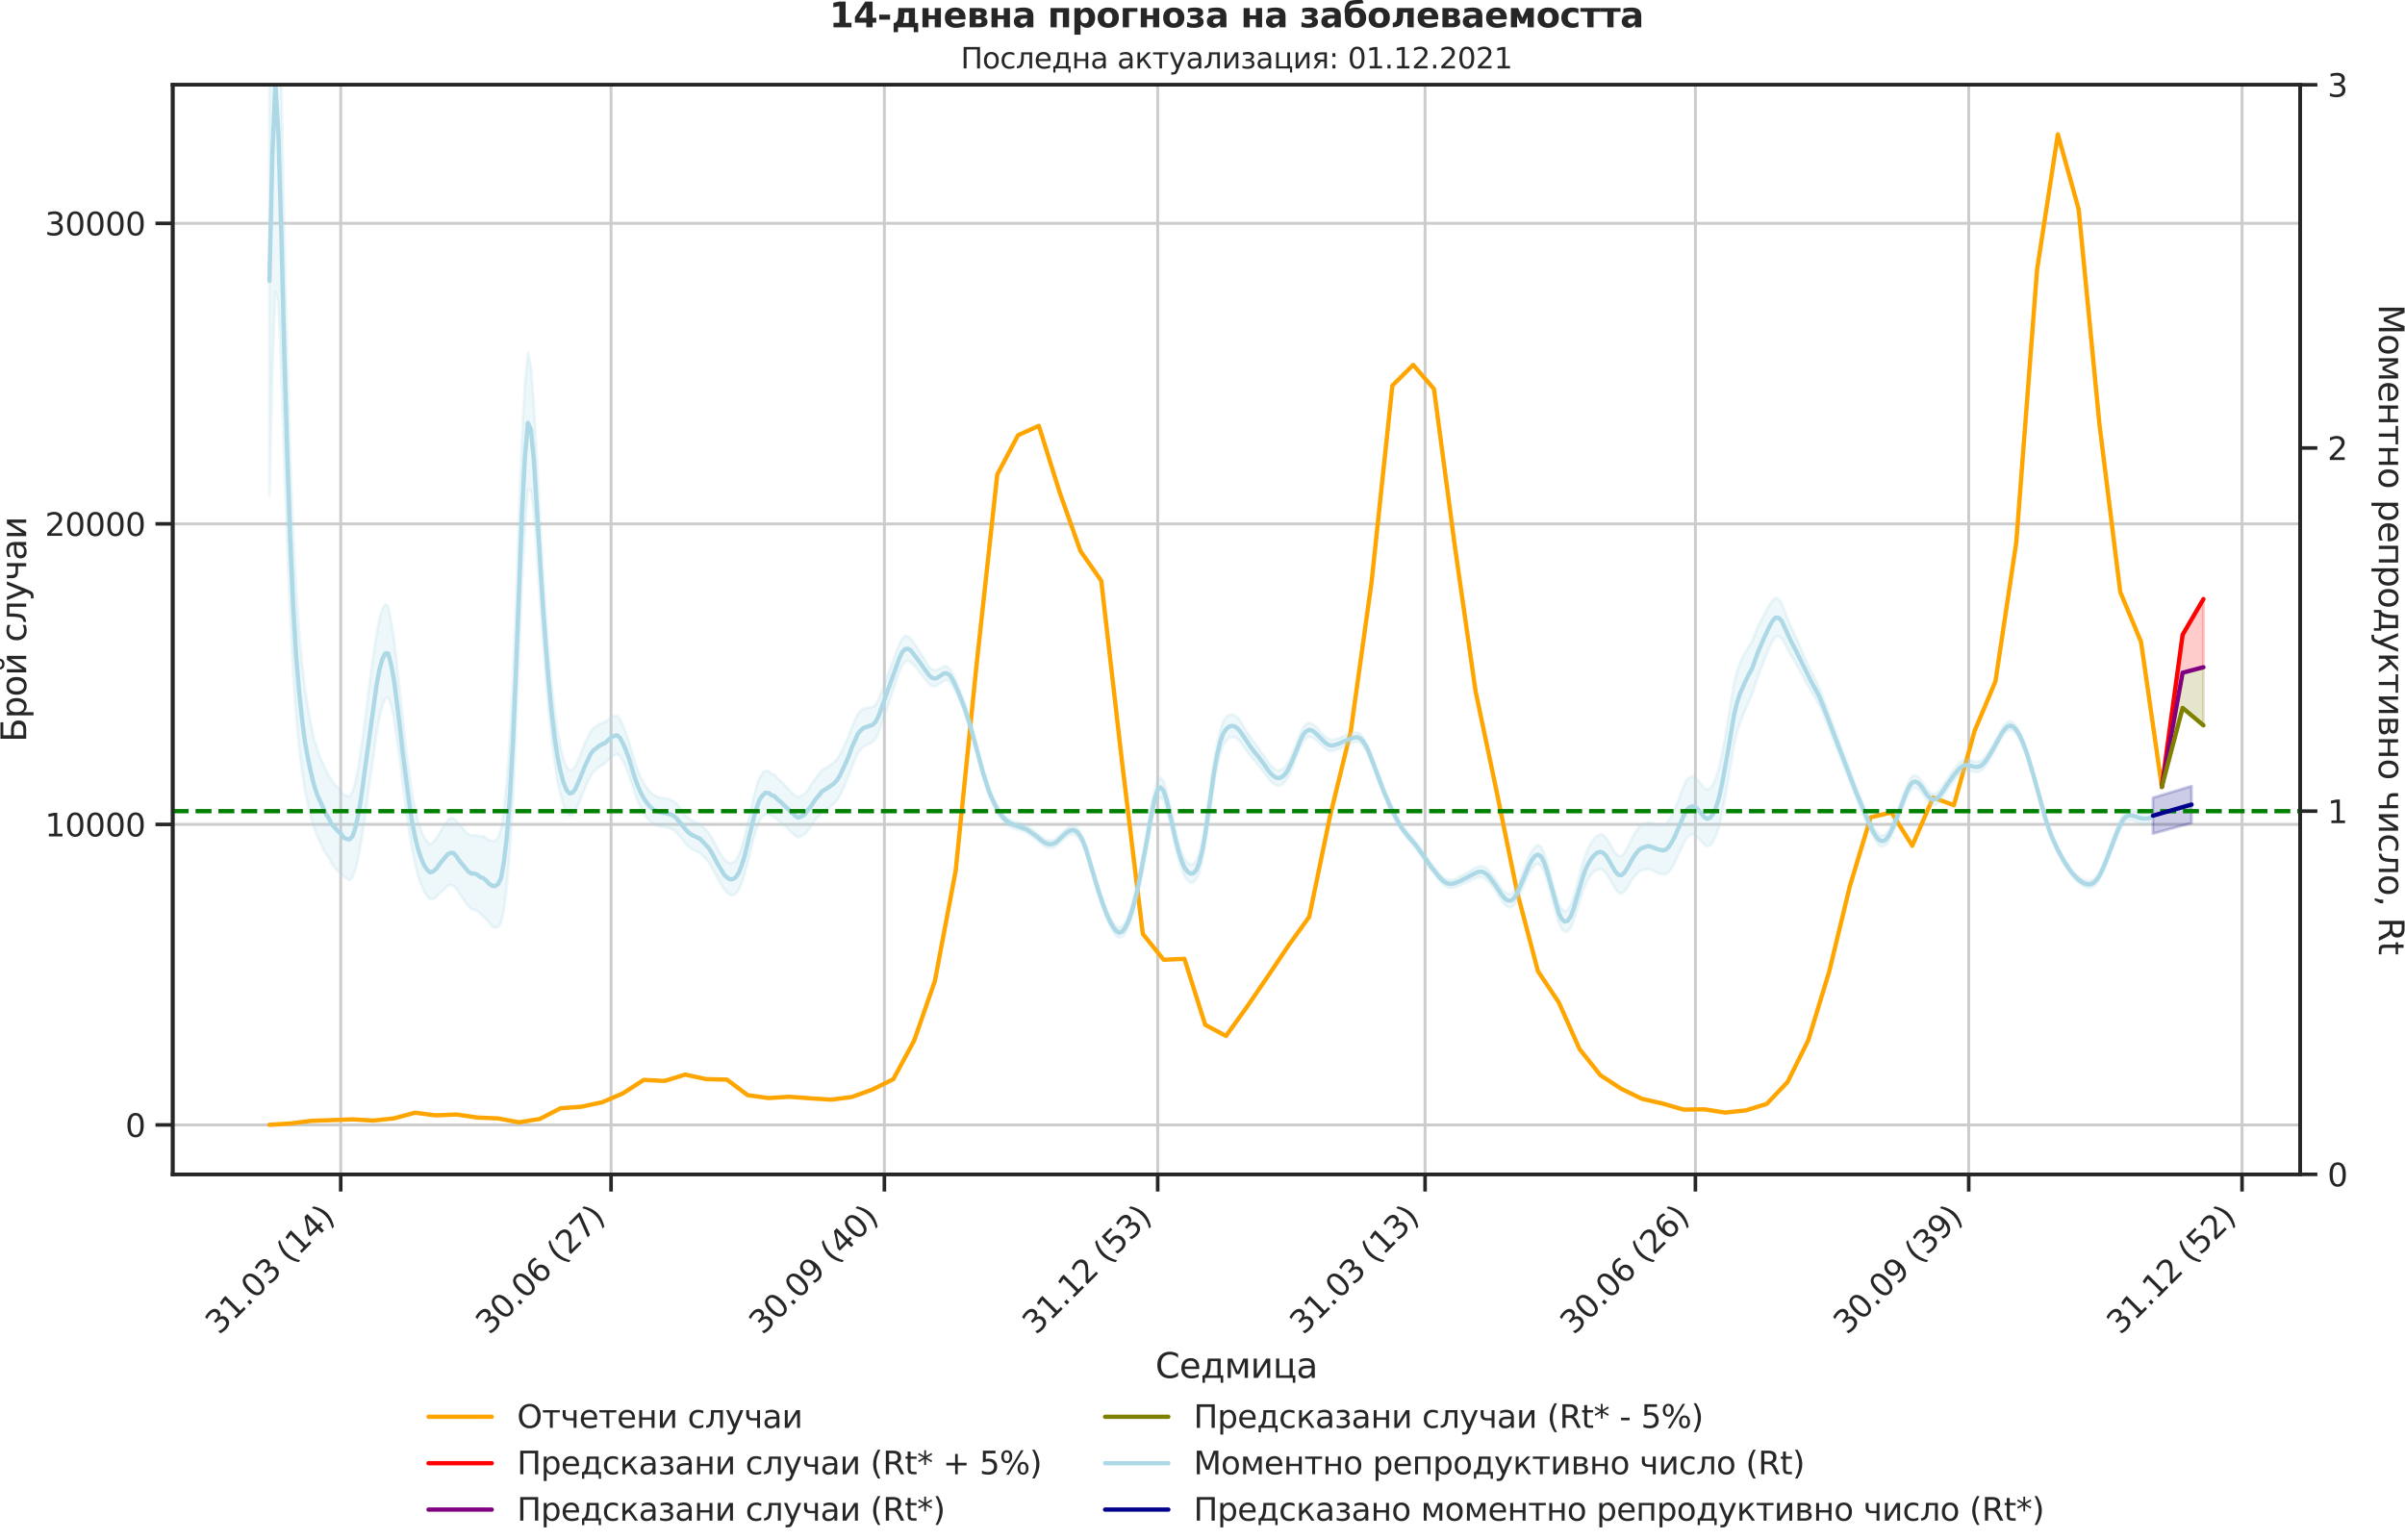 <?xml version="1.0" encoding="utf-8" standalone="no"?>
<!DOCTYPE svg PUBLIC "-//W3C//DTD SVG 1.1//EN"
  "http://www.w3.org/Graphics/SVG/1.1/DTD/svg11.dtd">
<svg xmlns:xlink="http://www.w3.org/1999/xlink" width="836.966pt" height="535.945pt" viewBox="0 0 836.966 535.945" xmlns="http://www.w3.org/2000/svg" version="1.1">
 <defs>
  <style type="text/css">*{stroke-linejoin: round; stroke-linecap: butt}</style>
 </defs>
 <g id="figure_1">
  <g id="patch_1">
   <path d="M 0 535.945 
L 836.966 535.945 
L 836.966 0 
L 0 0 
L 0 535.945 
z
" style="fill: none"/>
  </g>
  <g id="axes_1">
   <g id="patch_2">
    <path d="M 60.108 408.721 
L 800.467 408.721 
L 800.467 29.51 
L 60.108 29.51 
L 60.108 408.721 
z
" style="fill: none"/>
   </g>
   <g id="matplotlib.axis_1">
    <g id="xtick_1">
     <g id="line2d_1">
      <path d="M 118.573 408.721 
L 118.573 29.51 
" clip-path="url(#pfeea5c7525)" style="fill: none; stroke: #cccccc; stroke-linecap: round"/>
     </g>
     <g id="line2d_2">
      <defs>
       <path id="m8e8644333f" d="M 0 0 
L 0 6 
" style="stroke: #262626; stroke-width: 1.25"/>
      </defs>
      <g>
       <use xlink:href="#m8e8644333f" x="118.573" y="408.721" style="fill: #262626; stroke: #262626; stroke-width: 1.25"/>
      </g>
     </g>
     <g id="text_1">
      <!-- 31.03 (14) -->
      <g style="fill: #262626" transform="translate(76.249 464.838)rotate(-45)scale(0.11 -0.11)">
       <defs>
        <path id="DejaVuSans-33" d="M 2597 2516 
Q 3050 2419 3304 2112 
Q 3559 1806 3559 1356 
Q 3559 666 3084 287 
Q 2609 -91 1734 -91 
Q 1441 -91 1130 -33 
Q 819 25 488 141 
L 488 750 
Q 750 597 1062 519 
Q 1375 441 1716 441 
Q 2309 441 2620 675 
Q 2931 909 2931 1356 
Q 2931 1769 2642 2001 
Q 2353 2234 1838 2234 
L 1294 2234 
L 1294 2753 
L 1863 2753 
Q 2328 2753 2575 2939 
Q 2822 3125 2822 3475 
Q 2822 3834 2567 4026 
Q 2313 4219 1838 4219 
Q 1578 4219 1281 4162 
Q 984 4106 628 3988 
L 628 4550 
Q 988 4650 1302 4700 
Q 1616 4750 1894 4750 
Q 2613 4750 3031 4423 
Q 3450 4097 3450 3541 
Q 3450 3153 3228 2886 
Q 3006 2619 2597 2516 
z
" transform="scale(0.016)"/>
        <path id="DejaVuSans-31" d="M 794 531 
L 1825 531 
L 1825 4091 
L 703 3866 
L 703 4441 
L 1819 4666 
L 2450 4666 
L 2450 531 
L 3481 531 
L 3481 0 
L 794 0 
L 794 531 
z
" transform="scale(0.016)"/>
        <path id="DejaVuSans-2e" d="M 684 794 
L 1344 794 
L 1344 0 
L 684 0 
L 684 794 
z
" transform="scale(0.016)"/>
        <path id="DejaVuSans-30" d="M 2034 4250 
Q 1547 4250 1301 3770 
Q 1056 3291 1056 2328 
Q 1056 1369 1301 889 
Q 1547 409 2034 409 
Q 2525 409 2770 889 
Q 3016 1369 3016 2328 
Q 3016 3291 2770 3770 
Q 2525 4250 2034 4250 
z
M 2034 4750 
Q 2819 4750 3233 4129 
Q 3647 3509 3647 2328 
Q 3647 1150 3233 529 
Q 2819 -91 2034 -91 
Q 1250 -91 836 529 
Q 422 1150 422 2328 
Q 422 3509 836 4129 
Q 1250 4750 2034 4750 
z
" transform="scale(0.016)"/>
        <path id="DejaVuSans-20" transform="scale(0.016)"/>
        <path id="DejaVuSans-28" d="M 1984 4856 
Q 1566 4138 1362 3434 
Q 1159 2731 1159 2009 
Q 1159 1288 1364 580 
Q 1569 -128 1984 -844 
L 1484 -844 
Q 1016 -109 783 600 
Q 550 1309 550 2009 
Q 550 2706 781 3412 
Q 1013 4119 1484 4856 
L 1984 4856 
z
" transform="scale(0.016)"/>
        <path id="DejaVuSans-34" d="M 2419 4116 
L 825 1625 
L 2419 1625 
L 2419 4116 
z
M 2253 4666 
L 3047 4666 
L 3047 1625 
L 3713 1625 
L 3713 1100 
L 3047 1100 
L 3047 0 
L 2419 0 
L 2419 1100 
L 313 1100 
L 313 1709 
L 2253 4666 
z
" transform="scale(0.016)"/>
        <path id="DejaVuSans-29" d="M 513 4856 
L 1013 4856 
Q 1481 4119 1714 3412 
Q 1947 2706 1947 2009 
Q 1947 1309 1714 600 
Q 1481 -109 1013 -844 
L 513 -844 
Q 928 -128 1133 580 
Q 1338 1288 1338 2009 
Q 1338 2731 1133 3434 
Q 928 4138 513 4856 
z
" transform="scale(0.016)"/>
       </defs>
       <use xlink:href="#DejaVuSans-33"/>
       <use xlink:href="#DejaVuSans-31" x="63.623"/>
       <use xlink:href="#DejaVuSans-2e" x="127.246"/>
       <use xlink:href="#DejaVuSans-30" x="159.033"/>
       <use xlink:href="#DejaVuSans-33" x="222.656"/>
       <use xlink:href="#DejaVuSans-20" x="286.279"/>
       <use xlink:href="#DejaVuSans-28" x="318.066"/>
       <use xlink:href="#DejaVuSans-31" x="357.08"/>
       <use xlink:href="#DejaVuSans-34" x="420.703"/>
       <use xlink:href="#DejaVuSans-29" x="484.326"/>
      </g>
     </g>
    </g>
    <g id="xtick_2">
     <g id="line2d_3">
      <path d="M 212.656 408.721 
L 212.656 29.51 
" clip-path="url(#pfeea5c7525)" style="fill: none; stroke: #cccccc; stroke-linecap: round"/>
     </g>
     <g id="line2d_4">
      <g>
       <use xlink:href="#m8e8644333f" x="212.656" y="408.721" style="fill: #262626; stroke: #262626; stroke-width: 1.25"/>
      </g>
     </g>
     <g id="text_2">
      <!-- 30.06 (27) -->
      <g style="fill: #262626" transform="translate(170.332 464.838)rotate(-45)scale(0.11 -0.11)">
       <defs>
        <path id="DejaVuSans-36" d="M 2113 2584 
Q 1688 2584 1439 2293 
Q 1191 2003 1191 1497 
Q 1191 994 1439 701 
Q 1688 409 2113 409 
Q 2538 409 2786 701 
Q 3034 994 3034 1497 
Q 3034 2003 2786 2293 
Q 2538 2584 2113 2584 
z
M 3366 4563 
L 3366 3988 
Q 3128 4100 2886 4159 
Q 2644 4219 2406 4219 
Q 1781 4219 1451 3797 
Q 1122 3375 1075 2522 
Q 1259 2794 1537 2939 
Q 1816 3084 2150 3084 
Q 2853 3084 3261 2657 
Q 3669 2231 3669 1497 
Q 3669 778 3244 343 
Q 2819 -91 2113 -91 
Q 1303 -91 875 529 
Q 447 1150 447 2328 
Q 447 3434 972 4092 
Q 1497 4750 2381 4750 
Q 2619 4750 2861 4703 
Q 3103 4656 3366 4563 
z
" transform="scale(0.016)"/>
        <path id="DejaVuSans-32" d="M 1228 531 
L 3431 531 
L 3431 0 
L 469 0 
L 469 531 
Q 828 903 1448 1529 
Q 2069 2156 2228 2338 
Q 2531 2678 2651 2914 
Q 2772 3150 2772 3378 
Q 2772 3750 2511 3984 
Q 2250 4219 1831 4219 
Q 1534 4219 1204 4116 
Q 875 4013 500 3803 
L 500 4441 
Q 881 4594 1212 4672 
Q 1544 4750 1819 4750 
Q 2544 4750 2975 4387 
Q 3406 4025 3406 3419 
Q 3406 3131 3298 2873 
Q 3191 2616 2906 2266 
Q 2828 2175 2409 1742 
Q 1991 1309 1228 531 
z
" transform="scale(0.016)"/>
        <path id="DejaVuSans-37" d="M 525 4666 
L 3525 4666 
L 3525 4397 
L 1831 0 
L 1172 0 
L 2766 4134 
L 525 4134 
L 525 4666 
z
" transform="scale(0.016)"/>
       </defs>
       <use xlink:href="#DejaVuSans-33"/>
       <use xlink:href="#DejaVuSans-30" x="63.623"/>
       <use xlink:href="#DejaVuSans-2e" x="127.246"/>
       <use xlink:href="#DejaVuSans-30" x="159.033"/>
       <use xlink:href="#DejaVuSans-36" x="222.656"/>
       <use xlink:href="#DejaVuSans-20" x="286.279"/>
       <use xlink:href="#DejaVuSans-28" x="318.066"/>
       <use xlink:href="#DejaVuSans-32" x="357.08"/>
       <use xlink:href="#DejaVuSans-37" x="420.703"/>
       <use xlink:href="#DejaVuSans-29" x="484.326"/>
      </g>
     </g>
    </g>
    <g id="xtick_3">
     <g id="line2d_5">
      <path d="M 307.773 408.721 
L 307.773 29.51 
" clip-path="url(#pfeea5c7525)" style="fill: none; stroke: #cccccc; stroke-linecap: round"/>
     </g>
     <g id="line2d_6">
      <g>
       <use xlink:href="#m8e8644333f" x="307.773" y="408.721" style="fill: #262626; stroke: #262626; stroke-width: 1.25"/>
      </g>
     </g>
     <g id="text_3">
      <!-- 30.09 (40) -->
      <g style="fill: #262626" transform="translate(265.449 464.838)rotate(-45)scale(0.11 -0.11)">
       <defs>
        <path id="DejaVuSans-39" d="M 703 97 
L 703 672 
Q 941 559 1184 500 
Q 1428 441 1663 441 
Q 2288 441 2617 861 
Q 2947 1281 2994 2138 
Q 2813 1869 2534 1725 
Q 2256 1581 1919 1581 
Q 1219 1581 811 2004 
Q 403 2428 403 3163 
Q 403 3881 828 4315 
Q 1253 4750 1959 4750 
Q 2769 4750 3195 4129 
Q 3622 3509 3622 2328 
Q 3622 1225 3098 567 
Q 2575 -91 1691 -91 
Q 1453 -91 1209 -44 
Q 966 3 703 97 
z
M 1959 2075 
Q 2384 2075 2632 2365 
Q 2881 2656 2881 3163 
Q 2881 3666 2632 3958 
Q 2384 4250 1959 4250 
Q 1534 4250 1286 3958 
Q 1038 3666 1038 3163 
Q 1038 2656 1286 2365 
Q 1534 2075 1959 2075 
z
" transform="scale(0.016)"/>
       </defs>
       <use xlink:href="#DejaVuSans-33"/>
       <use xlink:href="#DejaVuSans-30" x="63.623"/>
       <use xlink:href="#DejaVuSans-2e" x="127.246"/>
       <use xlink:href="#DejaVuSans-30" x="159.033"/>
       <use xlink:href="#DejaVuSans-39" x="222.656"/>
       <use xlink:href="#DejaVuSans-20" x="286.279"/>
       <use xlink:href="#DejaVuSans-28" x="318.066"/>
       <use xlink:href="#DejaVuSans-34" x="357.08"/>
       <use xlink:href="#DejaVuSans-30" x="420.703"/>
       <use xlink:href="#DejaVuSans-29" x="484.326"/>
      </g>
     </g>
    </g>
    <g id="xtick_4">
     <g id="line2d_7">
      <path d="M 402.89 408.721 
L 402.89 29.51 
" clip-path="url(#pfeea5c7525)" style="fill: none; stroke: #cccccc; stroke-linecap: round"/>
     </g>
     <g id="line2d_8">
      <g>
       <use xlink:href="#m8e8644333f" x="402.89" y="408.721" style="fill: #262626; stroke: #262626; stroke-width: 1.25"/>
      </g>
     </g>
     <g id="text_4">
      <!-- 31.12 (53) -->
      <g style="fill: #262626" transform="translate(360.566 464.838)rotate(-45)scale(0.11 -0.11)">
       <defs>
        <path id="DejaVuSans-35" d="M 691 4666 
L 3169 4666 
L 3169 4134 
L 1269 4134 
L 1269 2991 
Q 1406 3038 1543 3061 
Q 1681 3084 1819 3084 
Q 2600 3084 3056 2656 
Q 3513 2228 3513 1497 
Q 3513 744 3044 326 
Q 2575 -91 1722 -91 
Q 1428 -91 1123 -41 
Q 819 9 494 109 
L 494 744 
Q 775 591 1075 516 
Q 1375 441 1709 441 
Q 2250 441 2565 725 
Q 2881 1009 2881 1497 
Q 2881 1984 2565 2268 
Q 2250 2553 1709 2553 
Q 1456 2553 1204 2497 
Q 953 2441 691 2322 
L 691 4666 
z
" transform="scale(0.016)"/>
       </defs>
       <use xlink:href="#DejaVuSans-33"/>
       <use xlink:href="#DejaVuSans-31" x="63.623"/>
       <use xlink:href="#DejaVuSans-2e" x="127.246"/>
       <use xlink:href="#DejaVuSans-31" x="159.033"/>
       <use xlink:href="#DejaVuSans-32" x="222.656"/>
       <use xlink:href="#DejaVuSans-20" x="286.279"/>
       <use xlink:href="#DejaVuSans-28" x="318.066"/>
       <use xlink:href="#DejaVuSans-35" x="357.08"/>
       <use xlink:href="#DejaVuSans-33" x="420.703"/>
       <use xlink:href="#DejaVuSans-29" x="484.326"/>
      </g>
     </g>
    </g>
    <g id="xtick_5">
     <g id="line2d_9">
      <path d="M 495.939 408.721 
L 495.939 29.51 
" clip-path="url(#pfeea5c7525)" style="fill: none; stroke: #cccccc; stroke-linecap: round"/>
     </g>
     <g id="line2d_10">
      <g>
       <use xlink:href="#m8e8644333f" x="495.939" y="408.721" style="fill: #262626; stroke: #262626; stroke-width: 1.25"/>
      </g>
     </g>
     <g id="text_5">
      <!-- 31.03 (13) -->
      <g style="fill: #262626" transform="translate(453.615 464.838)rotate(-45)scale(0.11 -0.11)">
       <use xlink:href="#DejaVuSans-33"/>
       <use xlink:href="#DejaVuSans-31" x="63.623"/>
       <use xlink:href="#DejaVuSans-2e" x="127.246"/>
       <use xlink:href="#DejaVuSans-30" x="159.033"/>
       <use xlink:href="#DejaVuSans-33" x="222.656"/>
       <use xlink:href="#DejaVuSans-20" x="286.279"/>
       <use xlink:href="#DejaVuSans-28" x="318.066"/>
       <use xlink:href="#DejaVuSans-31" x="357.08"/>
       <use xlink:href="#DejaVuSans-33" x="420.703"/>
       <use xlink:href="#DejaVuSans-29" x="484.326"/>
      </g>
     </g>
    </g>
    <g id="xtick_6">
     <g id="line2d_11">
      <path d="M 590.022 408.721 
L 590.022 29.51 
" clip-path="url(#pfeea5c7525)" style="fill: none; stroke: #cccccc; stroke-linecap: round"/>
     </g>
     <g id="line2d_12">
      <g>
       <use xlink:href="#m8e8644333f" x="590.022" y="408.721" style="fill: #262626; stroke: #262626; stroke-width: 1.25"/>
      </g>
     </g>
     <g id="text_6">
      <!-- 30.06 (26) -->
      <g style="fill: #262626" transform="translate(547.697 464.838)rotate(-45)scale(0.11 -0.11)">
       <use xlink:href="#DejaVuSans-33"/>
       <use xlink:href="#DejaVuSans-30" x="63.623"/>
       <use xlink:href="#DejaVuSans-2e" x="127.246"/>
       <use xlink:href="#DejaVuSans-30" x="159.033"/>
       <use xlink:href="#DejaVuSans-36" x="222.656"/>
       <use xlink:href="#DejaVuSans-20" x="286.279"/>
       <use xlink:href="#DejaVuSans-28" x="318.066"/>
       <use xlink:href="#DejaVuSans-32" x="357.08"/>
       <use xlink:href="#DejaVuSans-36" x="420.703"/>
       <use xlink:href="#DejaVuSans-29" x="484.326"/>
      </g>
     </g>
    </g>
    <g id="xtick_7">
     <g id="line2d_13">
      <path d="M 685.138 408.721 
L 685.138 29.51 
" clip-path="url(#pfeea5c7525)" style="fill: none; stroke: #cccccc; stroke-linecap: round"/>
     </g>
     <g id="line2d_14">
      <g>
       <use xlink:href="#m8e8644333f" x="685.138" y="408.721" style="fill: #262626; stroke: #262626; stroke-width: 1.25"/>
      </g>
     </g>
     <g id="text_7">
      <!-- 30.09 (39) -->
      <g style="fill: #262626" transform="translate(642.814 464.838)rotate(-45)scale(0.11 -0.11)">
       <use xlink:href="#DejaVuSans-33"/>
       <use xlink:href="#DejaVuSans-30" x="63.623"/>
       <use xlink:href="#DejaVuSans-2e" x="127.246"/>
       <use xlink:href="#DejaVuSans-30" x="159.033"/>
       <use xlink:href="#DejaVuSans-39" x="222.656"/>
       <use xlink:href="#DejaVuSans-20" x="286.279"/>
       <use xlink:href="#DejaVuSans-28" x="318.066"/>
       <use xlink:href="#DejaVuSans-33" x="357.08"/>
       <use xlink:href="#DejaVuSans-39" x="420.703"/>
       <use xlink:href="#DejaVuSans-29" x="484.326"/>
      </g>
     </g>
    </g>
    <g id="xtick_8">
     <g id="line2d_15">
      <path d="M 780.255 408.721 
L 780.255 29.51 
" clip-path="url(#pfeea5c7525)" style="fill: none; stroke: #cccccc; stroke-linecap: round"/>
     </g>
     <g id="line2d_16">
      <g>
       <use xlink:href="#m8e8644333f" x="780.255" y="408.721" style="fill: #262626; stroke: #262626; stroke-width: 1.25"/>
      </g>
     </g>
     <g id="text_8">
      <!-- 31.12 (52) -->
      <g style="fill: #262626" transform="translate(737.931 464.838)rotate(-45)scale(0.11 -0.11)">
       <use xlink:href="#DejaVuSans-33"/>
       <use xlink:href="#DejaVuSans-31" x="63.623"/>
       <use xlink:href="#DejaVuSans-2e" x="127.246"/>
       <use xlink:href="#DejaVuSans-31" x="159.033"/>
       <use xlink:href="#DejaVuSans-32" x="222.656"/>
       <use xlink:href="#DejaVuSans-20" x="286.279"/>
       <use xlink:href="#DejaVuSans-28" x="318.066"/>
       <use xlink:href="#DejaVuSans-35" x="357.08"/>
       <use xlink:href="#DejaVuSans-32" x="420.703"/>
       <use xlink:href="#DejaVuSans-29" x="484.326"/>
      </g>
     </g>
    </g>
    <g id="text_9">
     <!-- Седмица -->
     <g style="fill: #262626" transform="translate(402.072 479.573)scale(0.12 -0.12)">
      <defs>
       <path id="DejaVuSans-421" d="M 4122 4306 
L 4122 3641 
Q 3803 3938 3442 4084 
Q 3081 4231 2675 4231 
Q 1875 4231 1450 3742 
Q 1025 3253 1025 2328 
Q 1025 1406 1450 917 
Q 1875 428 2675 428 
Q 3081 428 3442 575 
Q 3803 722 4122 1019 
L 4122 359 
Q 3791 134 3420 21 
Q 3050 -91 2638 -91 
Q 1578 -91 968 557 
Q 359 1206 359 2328 
Q 359 3453 968 4101 
Q 1578 4750 2638 4750 
Q 3056 4750 3426 4639 
Q 3797 4528 4122 4306 
z
" transform="scale(0.016)"/>
       <path id="DejaVuSans-435" d="M 3597 1894 
L 3597 1613 
L 953 1613 
Q 991 1019 1311 708 
Q 1631 397 2203 397 
Q 2534 397 2845 478 
Q 3156 559 3463 722 
L 3463 178 
Q 3153 47 2828 -22 
Q 2503 -91 2169 -91 
Q 1331 -91 842 396 
Q 353 884 353 1716 
Q 353 2575 817 3079 
Q 1281 3584 2069 3584 
Q 2775 3584 3186 3129 
Q 3597 2675 3597 1894 
z
M 3022 2063 
Q 3016 2534 2758 2815 
Q 2500 3097 2075 3097 
Q 1594 3097 1305 2825 
Q 1016 2553 972 2059 
L 3022 2063 
z
" transform="scale(0.016)"/>
       <path id="DejaVuSans-434" d="M 1384 459 
L 3053 459 
L 3053 3041 
L 1844 3041 
L 1844 2603 
Q 1844 1316 1475 628 
L 1384 459 
z
M 550 459 
Q 834 584 959 850 
Q 1266 1509 1266 2838 
L 1266 3500 
L 3631 3500 
L 3631 459 
L 4091 459 
L 4091 -884 
L 3631 -884 
L 3631 0 
L 794 0 
L 794 -884 
L 334 -884 
L 334 459 
L 550 459 
z
" transform="scale(0.016)"/>
       <path id="DejaVuSans-43c" d="M 581 3500 
L 1422 3500 
L 2416 1156 
L 3413 3500 
L 4247 3500 
L 4247 0 
L 3669 0 
L 3669 2950 
L 2703 672 
L 2128 672 
L 1159 2950 
L 1159 0 
L 581 0 
L 581 3500 
z
" transform="scale(0.016)"/>
       <path id="DejaVuSans-438" d="M 3578 3500 
L 3578 0 
L 3006 0 
L 3006 2809 
L 1319 0 
L 581 0 
L 581 3500 
L 1153 3500 
L 1153 697 
L 2838 3500 
L 3578 3500 
z
" transform="scale(0.016)"/>
       <path id="DejaVuSans-446" d="M 3603 0 
L 581 0 
L 581 3500 
L 1159 3500 
L 1159 459 
L 3025 459 
L 3025 3500 
L 3603 3500 
L 3603 459 
L 4063 459 
L 4063 -884 
L 3603 -884 
L 3603 0 
z
" transform="scale(0.016)"/>
       <path id="DejaVuSans-430" d="M 2194 1759 
Q 1497 1759 1228 1600 
Q 959 1441 959 1056 
Q 959 750 1161 570 
Q 1363 391 1709 391 
Q 2188 391 2477 730 
Q 2766 1069 2766 1631 
L 2766 1759 
L 2194 1759 
z
M 3341 1997 
L 3341 0 
L 2766 0 
L 2766 531 
Q 2569 213 2275 61 
Q 1981 -91 1556 -91 
Q 1019 -91 701 211 
Q 384 513 384 1019 
Q 384 1609 779 1909 
Q 1175 2209 1959 2209 
L 2766 2209 
L 2766 2266 
Q 2766 2663 2505 2880 
Q 2244 3097 1772 3097 
Q 1472 3097 1187 3025 
Q 903 2953 641 2809 
L 641 3341 
Q 956 3463 1253 3523 
Q 1550 3584 1831 3584 
Q 2591 3584 2966 3190 
Q 3341 2797 3341 1997 
z
" transform="scale(0.016)"/>
      </defs>
      <use xlink:href="#DejaVuSans-421"/>
      <use xlink:href="#DejaVuSans-435" x="69.824"/>
      <use xlink:href="#DejaVuSans-434" x="131.348"/>
      <use xlink:href="#DejaVuSans-43c" x="200.488"/>
      <use xlink:href="#DejaVuSans-438" x="275.928"/>
      <use xlink:href="#DejaVuSans-446" x="340.918"/>
      <use xlink:href="#DejaVuSans-430" x="408.984"/>
     </g>
    </g>
   </g>
   <g id="matplotlib.axis_2">
    <g id="ytick_1">
     <g id="line2d_17">
      <path d="M 60.108 391.526 
L 800.467 391.526 
" clip-path="url(#pfeea5c7525)" style="fill: none; stroke: #cccccc; stroke-linecap: round"/>
     </g>
     <g id="line2d_18">
      <defs>
       <path id="mfb58551786" d="M 0 0 
L -6 0 
" style="stroke: #262626; stroke-width: 1.25"/>
      </defs>
      <g>
       <use xlink:href="#mfb58551786" x="60.108" y="391.526" style="fill: #262626; stroke: #262626; stroke-width: 1.25"/>
      </g>
     </g>
     <g id="text_10">
      <!-- 0 -->
      <g style="fill: #262626" transform="translate(43.609 395.705)scale(0.11 -0.11)">
       <use xlink:href="#DejaVuSans-30"/>
      </g>
     </g>
    </g>
    <g id="ytick_2">
     <g id="line2d_19">
      <path d="M 60.108 286.927 
L 800.467 286.927 
" clip-path="url(#pfeea5c7525)" style="fill: none; stroke: #cccccc; stroke-linecap: round"/>
     </g>
     <g id="line2d_20">
      <g>
       <use xlink:href="#mfb58551786" x="60.108" y="286.927" style="fill: #262626; stroke: #262626; stroke-width: 1.25"/>
      </g>
     </g>
     <g id="text_11">
      <!-- 10000 -->
      <g style="fill: #262626" transform="translate(15.614 291.106)scale(0.11 -0.11)">
       <use xlink:href="#DejaVuSans-31"/>
       <use xlink:href="#DejaVuSans-30" x="63.623"/>
       <use xlink:href="#DejaVuSans-30" x="127.246"/>
       <use xlink:href="#DejaVuSans-30" x="190.869"/>
       <use xlink:href="#DejaVuSans-30" x="254.492"/>
      </g>
     </g>
    </g>
    <g id="ytick_3">
     <g id="line2d_21">
      <path d="M 60.108 182.328 
L 800.467 182.328 
" clip-path="url(#pfeea5c7525)" style="fill: none; stroke: #cccccc; stroke-linecap: round"/>
     </g>
     <g id="line2d_22">
      <g>
       <use xlink:href="#mfb58551786" x="60.108" y="182.328" style="fill: #262626; stroke: #262626; stroke-width: 1.25"/>
      </g>
     </g>
     <g id="text_12">
      <!-- 20000 -->
      <g style="fill: #262626" transform="translate(15.614 186.507)scale(0.11 -0.11)">
       <use xlink:href="#DejaVuSans-32"/>
       <use xlink:href="#DejaVuSans-30" x="63.623"/>
       <use xlink:href="#DejaVuSans-30" x="127.246"/>
       <use xlink:href="#DejaVuSans-30" x="190.869"/>
       <use xlink:href="#DejaVuSans-30" x="254.492"/>
      </g>
     </g>
    </g>
    <g id="ytick_4">
     <g id="line2d_23">
      <path d="M 60.108 77.729 
L 800.467 77.729 
" clip-path="url(#pfeea5c7525)" style="fill: none; stroke: #cccccc; stroke-linecap: round"/>
     </g>
     <g id="line2d_24">
      <g>
       <use xlink:href="#mfb58551786" x="60.108" y="77.729" style="fill: #262626; stroke: #262626; stroke-width: 1.25"/>
      </g>
     </g>
     <g id="text_13">
      <!-- 30000 -->
      <g style="fill: #262626" transform="translate(15.614 81.908)scale(0.11 -0.11)">
       <use xlink:href="#DejaVuSans-33"/>
       <use xlink:href="#DejaVuSans-30" x="63.623"/>
       <use xlink:href="#DejaVuSans-30" x="127.246"/>
       <use xlink:href="#DejaVuSans-30" x="190.869"/>
       <use xlink:href="#DejaVuSans-30" x="254.492"/>
      </g>
     </g>
    </g>
    <g id="text_14">
     <!-- Брой случаи -->
     <g style="fill: #262626" transform="translate(9.118 258.325)rotate(-90)scale(0.12 -0.12)">
      <defs>
       <path id="DejaVuSans-411" d="M 3272 1372 
Q 3272 1806 3026 2017 
Q 2781 2228 2272 2228 
L 1259 2228 
L 1259 519 
L 2272 519 
Q 2781 519 3026 730 
Q 3272 941 3272 1372 
z
M 3609 4666 
L 3609 4147 
L 1259 4147 
L 1259 2747 
L 2303 2747 
Q 3088 2747 3513 2406 
Q 3938 2066 3938 1372 
Q 3938 681 3527 340 
Q 3116 0 2303 0 
L 628 0 
L 628 4666 
L 3609 4666 
z
" transform="scale(0.016)"/>
       <path id="DejaVuSans-440" d="M 1159 525 
L 1159 -1331 
L 581 -1331 
L 581 3500 
L 1159 3500 
L 1159 2969 
Q 1341 3281 1617 3432 
Q 1894 3584 2278 3584 
Q 2916 3584 3314 3078 
Q 3713 2572 3713 1747 
Q 3713 922 3314 415 
Q 2916 -91 2278 -91 
Q 1894 -91 1617 61 
Q 1341 213 1159 525 
z
M 3116 1747 
Q 3116 2381 2855 2742 
Q 2594 3103 2138 3103 
Q 1681 3103 1420 2742 
Q 1159 2381 1159 1747 
Q 1159 1113 1420 752 
Q 1681 391 2138 391 
Q 2594 391 2855 752 
Q 3116 1113 3116 1747 
z
" transform="scale(0.016)"/>
       <path id="DejaVuSans-43e" d="M 1959 3097 
Q 1497 3097 1228 2736 
Q 959 2375 959 1747 
Q 959 1119 1226 758 
Q 1494 397 1959 397 
Q 2419 397 2687 759 
Q 2956 1122 2956 1747 
Q 2956 2369 2687 2733 
Q 2419 3097 1959 3097 
z
M 1959 3584 
Q 2709 3584 3137 3096 
Q 3566 2609 3566 1747 
Q 3566 888 3137 398 
Q 2709 -91 1959 -91 
Q 1206 -91 779 398 
Q 353 888 353 1747 
Q 353 2609 779 3096 
Q 1206 3584 1959 3584 
z
" transform="scale(0.016)"/>
       <path id="DejaVuSans-439" d="M 3578 3500 
L 3578 0 
L 3006 0 
L 3006 2809 
L 1319 0 
L 581 0 
L 581 3500 
L 1153 3500 
L 1153 697 
L 2838 3500 
L 3578 3500 
z
M 1102 4833 
L 1471 4833 
Q 1505 4599 1656 4481 
Q 1808 4364 2080 4364 
Q 2349 4364 2499 4480 
Q 2649 4596 2689 4833 
L 3058 4833 
Q 3027 4386 2780 4161 
Q 2533 3936 2080 3936 
Q 1627 3936 1380 4161 
Q 1133 4386 1102 4833 
z
" transform="scale(0.016)"/>
       <path id="DejaVuSans-441" d="M 3122 3366 
L 3122 2828 
Q 2878 2963 2633 3030 
Q 2388 3097 2138 3097 
Q 1578 3097 1268 2742 
Q 959 2388 959 1747 
Q 959 1106 1268 751 
Q 1578 397 2138 397 
Q 2388 397 2633 464 
Q 2878 531 3122 666 
L 3122 134 
Q 2881 22 2623 -34 
Q 2366 -91 2075 -91 
Q 1284 -91 818 406 
Q 353 903 353 1747 
Q 353 2603 823 3093 
Q 1294 3584 2113 3584 
Q 2378 3584 2631 3529 
Q 2884 3475 3122 3366 
z
" transform="scale(0.016)"/>
       <path id="DejaVuSans-43b" d="M 238 0 
L 238 478 
Q 806 566 981 959 
Q 1194 1513 1194 2928 
L 1194 3500 
L 3559 3500 
L 3559 0 
L 2984 0 
L 2984 3041 
L 1769 3041 
L 1769 2694 
Q 1769 1344 1494 738 
Q 1200 91 238 0 
z
" transform="scale(0.016)"/>
       <path id="DejaVuSans-443" d="M 2059 -325 
Q 1816 -950 1584 -1140 
Q 1353 -1331 966 -1331 
L 506 -1331 
L 506 -850 
L 844 -850 
Q 1081 -850 1212 -737 
Q 1344 -625 1503 -206 
L 1606 56 
L 191 3500 
L 800 3500 
L 1894 763 
L 2988 3500 
L 3597 3500 
L 2059 -325 
z
" transform="scale(0.016)"/>
       <path id="DejaVuSans-447" d="M 2625 0 
L 2625 1472 
L 1553 1472 
Q 1075 1472 756 1769 
Q 469 2038 469 2613 
L 469 3500 
L 1044 3500 
L 1044 2666 
Q 1044 2300 1206 2116 
Q 1372 1931 1697 1931 
L 2625 1931 
L 2625 3500 
L 3200 3500 
L 3200 0 
L 2625 0 
z
" transform="scale(0.016)"/>
      </defs>
      <use xlink:href="#DejaVuSans-411"/>
      <use xlink:href="#DejaVuSans-440" x="68.604"/>
      <use xlink:href="#DejaVuSans-43e" x="132.08"/>
      <use xlink:href="#DejaVuSans-439" x="193.262"/>
      <use xlink:href="#DejaVuSans-20" x="258.252"/>
      <use xlink:href="#DejaVuSans-441" x="290.039"/>
      <use xlink:href="#DejaVuSans-43b" x="345.02"/>
      <use xlink:href="#DejaVuSans-443" x="408.936"/>
      <use xlink:href="#DejaVuSans-447" x="468.115"/>
      <use xlink:href="#DejaVuSans-430" x="527.197"/>
      <use xlink:href="#DejaVuSans-438" x="588.477"/>
     </g>
    </g>
   </g>
   <g id="PolyCollection_1">
    <defs>
     <path id="m7f27a546f8" d="M 752.34 -262.1 
L 752.34 -262.1 
L 759.578 -315.03 
L 766.815 -327.443 
L 766.815 -303.72 
L 766.815 -303.72 
L 759.578 -301.809 
L 752.34 -262.1 
z
" style="stroke: #ff0000; stroke-opacity: 0.2"/>
    </defs>
    <g clip-path="url(#pfeea5c7525)">
     <use xlink:href="#m7f27a546f8" x="0" y="535.945" style="fill: #ff0000; fill-opacity: 0.2; stroke: #ff0000; stroke-opacity: 0.2"/>
    </g>
   </g>
   <g id="PolyCollection_2">
    <defs>
     <path id="m84a73d23c9" d="M 752.34 -262.1 
L 752.34 -262.1 
L 759.578 -301.809 
L 766.815 -303.72 
L 766.815 -283.487 
L 766.815 -283.487 
L 759.578 -289.56 
L 752.34 -262.1 
z
" style="stroke: #808000; stroke-opacity: 0.2"/>
    </defs>
    <g clip-path="url(#pfeea5c7525)">
     <use xlink:href="#m84a73d23c9" x="0" y="535.945" style="fill: #808000; fill-opacity: 0.2; stroke: #808000; stroke-opacity: 0.2"/>
    </g>
   </g>
   <g id="line2d_25">
    <path d="M 93.76 391.484 
L 100.997 391.034 
L 108.235 390.103 
L 115.472 389.863 
L 122.709 389.591 
L 129.946 390.02 
L 137.183 389.235 
L 144.42 387.279 
L 151.657 388.2 
L 158.895 387.896 
L 166.132 388.953 
L 173.369 389.267 
L 180.606 390.626 
L 187.843 389.455 
L 195.08 385.721 
L 202.317 385.187 
L 209.555 383.65 
L 216.792 380.522 
L 224.029 375.857 
L 231.266 376.223 
L 238.503 374.016 
L 245.74 375.585 
L 252.977 375.763 
L 260.215 381.171 
L 267.452 382.175 
L 274.689 381.725 
L 281.926 382.258 
L 289.163 382.729 
L 296.4 381.819 
L 303.637 379.204 
L 310.875 375.616 
L 318.112 362.228 
L 325.349 341.433 
L 332.586 303.098 
L 339.823 231.678 
L 347.06 165.163 
L 354.297 151.471 
L 361.535 148.208 
L 368.772 171.345 
L 376.009 191.773 
L 383.246 202.118 
L 390.483 265.202 
L 397.72 325.053 
L 404.957 334.038 
L 412.195 333.724 
L 419.432 356.694 
L 426.669 360.565 
L 433.906 350.502 
L 441.143 339.917 
L 448.38 329.143 
L 455.618 319.112 
L 462.855 284.134 
L 470.092 254.449 
L 477.329 202.547 
L 484.566 134.192 
L 491.803 126.995 
L 499.04 135.374 
L 506.278 189.943 
L 513.515 240.569 
L 520.752 275.034 
L 527.989 310.504 
L 535.226 338.024 
L 542.463 348.849 
L 549.7 365.125 
L 556.938 374.204 
L 564.175 378.922 
L 571.412 382.447 
L 578.649 384.089 
L 585.886 386.191 
L 593.123 386.097 
L 600.36 387.216 
L 607.598 386.463 
L 614.835 384.214 
L 622.072 376.621 
L 629.309 362.039 
L 636.546 338.295 
L 643.783 308.38 
L 651.02 284.448 
L 658.258 282.774 
L 665.495 294.353 
L 672.732 277.586 
L 679.969 280.264 
L 687.206 254.334 
L 694.443 237.138 
L 701.68 188.834 
L 708.918 93.9 
L 716.155 46.747 
L 723.392 72.802 
L 730.629 147.674 
L 737.866 206.009 
L 745.103 223.404 
L 752.34 273.844 
" clip-path="url(#pfeea5c7525)" style="fill: none; stroke: #ffa500; stroke-width: 1.5; stroke-linecap: round"/>
   </g>
   <g id="line2d_26">
    <path d="M 752.34 273.844 
L 759.578 220.915 
L 766.815 208.502 
" clip-path="url(#pfeea5c7525)" style="fill: none; stroke: #ff0000; stroke-width: 1.5; stroke-linecap: round"/>
   </g>
   <g id="line2d_27">
    <path d="M 752.34 273.844 
L 759.578 234.136 
L 766.815 232.225 
" clip-path="url(#pfeea5c7525)" style="fill: none; stroke: #800080; stroke-width: 1.5; stroke-linecap: round"/>
   </g>
   <g id="line2d_28">
    <path d="M 752.34 273.844 
L 759.578 246.384 
L 766.815 252.458 
" clip-path="url(#pfeea5c7525)" style="fill: none; stroke: #808000; stroke-width: 1.5; stroke-linecap: round"/>
   </g>
   <g id="patch_3">
    <path d="M 60.108 408.721 
L 60.108 29.51 
" style="fill: none; stroke: #262626; stroke-width: 1.25; stroke-linejoin: miter; stroke-linecap: square"/>
   </g>
   <g id="patch_4">
    <path d="M 800.467 408.721 
L 800.467 29.51 
" style="fill: none; stroke: #262626; stroke-width: 1.25; stroke-linejoin: miter; stroke-linecap: square"/>
   </g>
   <g id="patch_5">
    <path d="M 60.108 408.721 
L 800.467 408.721 
" style="fill: none; stroke: #262626; stroke-width: 1.25; stroke-linejoin: miter; stroke-linecap: square"/>
   </g>
   <g id="patch_6">
    <path d="M 60.108 29.51 
L 800.467 29.51 
" style="fill: none; stroke: #262626; stroke-width: 1.25; stroke-linejoin: miter; stroke-linecap: square"/>
   </g>
   <g id="text_15">
    <!-- Последна актуализация: 01.12.2021 -->
    <g style="fill: #262626" transform="translate(334.356 23.822)scale(0.1 -0.1)">
     <defs>
      <path id="DejaVuSans-41f" d="M 4184 4666 
L 4184 0 
L 3553 0 
L 3553 4134 
L 1259 4134 
L 1259 0 
L 628 0 
L 628 4666 
L 4184 4666 
z
" transform="scale(0.016)"/>
      <path id="DejaVuSans-43d" d="M 581 3500 
L 1159 3500 
L 1159 2072 
L 3025 2072 
L 3025 3500 
L 3603 3500 
L 3603 0 
L 3025 0 
L 3025 1613 
L 1159 1613 
L 1159 0 
L 581 0 
L 581 3500 
z
" transform="scale(0.016)"/>
      <path id="DejaVuSans-43a" d="M 581 3500 
L 1153 3500 
L 1153 1856 
L 2775 3500 
L 3481 3500 
L 2144 2147 
L 3653 0 
L 3009 0 
L 1769 1766 
L 1153 1141 
L 1153 0 
L 581 0 
L 581 3500 
z
" transform="scale(0.016)"/>
      <path id="DejaVuSans-442" d="M 188 3500 
L 3541 3500 
L 3541 3041 
L 2147 3041 
L 2147 0 
L 1581 0 
L 1581 3041 
L 188 3041 
L 188 3500 
z
" transform="scale(0.016)"/>
      <path id="DejaVuSans-437" d="M 2206 1888 
Q 2594 1813 2809 1584 
Q 3025 1356 3025 1019 
Q 3025 478 2622 193 
Q 2219 -91 1475 -91 
Q 1225 -91 961 -47 
Q 697 -3 416 84 
L 416 619 
Q 638 503 903 445 
Q 1169 388 1459 388 
Q 1931 388 2195 563 
Q 2459 738 2459 1019 
Q 2459 1294 2225 1461 
Q 1991 1628 1563 1628 
L 1100 1628 
L 1100 2103 
L 1584 2103 
Q 1947 2103 2158 2242 
Q 2369 2381 2369 2600 
Q 2369 2800 2151 2944 
Q 1934 3088 1563 3088 
Q 1341 3088 1089 3047 
Q 838 3006 534 2916 
L 534 3438 
Q 841 3513 1106 3550 
Q 1372 3588 1609 3588 
Q 2222 3588 2576 3342 
Q 2931 3097 2931 2656 
Q 2931 2366 2743 2164 
Q 2556 1963 2206 1888 
z
" transform="scale(0.016)"/>
      <path id="DejaVuSans-44f" d="M 1181 2491 
Q 1181 2231 1381 2084 
Q 1581 1938 1953 1938 
L 2728 1938 
L 2728 3041 
L 1953 3041 
Q 1581 3041 1381 2897 
Q 1181 2753 1181 2491 
z
M 363 0 
L 1431 1534 
Q 1069 1616 828 1830 
Q 588 2044 588 2491 
Q 588 2997 923 3248 
Q 1259 3500 1938 3500 
L 3306 3500 
L 3306 0 
L 2728 0 
L 2728 1478 
L 2013 1478 
L 981 0 
L 363 0 
z
" transform="scale(0.016)"/>
      <path id="DejaVuSans-3a" d="M 750 794 
L 1409 794 
L 1409 0 
L 750 0 
L 750 794 
z
M 750 3309 
L 1409 3309 
L 1409 2516 
L 750 2516 
L 750 3309 
z
" transform="scale(0.016)"/>
     </defs>
     <use xlink:href="#DejaVuSans-41f"/>
     <use xlink:href="#DejaVuSans-43e" x="75.195"/>
     <use xlink:href="#DejaVuSans-441" x="136.377"/>
     <use xlink:href="#DejaVuSans-43b" x="191.357"/>
     <use xlink:href="#DejaVuSans-435" x="255.273"/>
     <use xlink:href="#DejaVuSans-434" x="316.797"/>
     <use xlink:href="#DejaVuSans-43d" x="385.938"/>
     <use xlink:href="#DejaVuSans-430" x="451.318"/>
     <use xlink:href="#DejaVuSans-20" x="512.598"/>
     <use xlink:href="#DejaVuSans-430" x="544.385"/>
     <use xlink:href="#DejaVuSans-43a" x="605.664"/>
     <use xlink:href="#DejaVuSans-442" x="666.064"/>
     <use xlink:href="#DejaVuSans-443" x="724.316"/>
     <use xlink:href="#DejaVuSans-430" x="783.496"/>
     <use xlink:href="#DejaVuSans-43b" x="844.775"/>
     <use xlink:href="#DejaVuSans-438" x="908.691"/>
     <use xlink:href="#DejaVuSans-437" x="973.682"/>
     <use xlink:href="#DejaVuSans-430" x="1026.855"/>
     <use xlink:href="#DejaVuSans-446" x="1088.135"/>
     <use xlink:href="#DejaVuSans-438" x="1156.201"/>
     <use xlink:href="#DejaVuSans-44f" x="1221.191"/>
     <use xlink:href="#DejaVuSans-3a" x="1281.348"/>
     <use xlink:href="#DejaVuSans-20" x="1315.039"/>
     <use xlink:href="#DejaVuSans-30" x="1346.826"/>
     <use xlink:href="#DejaVuSans-31" x="1410.449"/>
     <use xlink:href="#DejaVuSans-2e" x="1474.072"/>
     <use xlink:href="#DejaVuSans-31" x="1505.859"/>
     <use xlink:href="#DejaVuSans-32" x="1569.482"/>
     <use xlink:href="#DejaVuSans-2e" x="1633.105"/>
     <use xlink:href="#DejaVuSans-32" x="1664.893"/>
     <use xlink:href="#DejaVuSans-30" x="1728.516"/>
     <use xlink:href="#DejaVuSans-32" x="1792.139"/>
     <use xlink:href="#DejaVuSans-31" x="1855.762"/>
    </g>
   </g>
   <g id="text_16">
    <!-- 14-дневна прогноза на заболеваемостта -->
    <g style="fill: #262626" transform="translate(288.619 9.51)scale(0.12 -0.12)">
     <defs>
      <path id="DejaVuSans-Bold-31" d="M 750 831 
L 1813 831 
L 1813 3847 
L 722 3622 
L 722 4441 
L 1806 4666 
L 2950 4666 
L 2950 831 
L 4013 831 
L 4013 0 
L 750 0 
L 750 831 
z
" transform="scale(0.016)"/>
      <path id="DejaVuSans-Bold-34" d="M 2356 3675 
L 1038 1722 
L 2356 1722 
L 2356 3675 
z
M 2156 4666 
L 3494 4666 
L 3494 1722 
L 4159 1722 
L 4159 850 
L 3494 850 
L 3494 0 
L 2356 0 
L 2356 850 
L 288 850 
L 288 1881 
L 2156 4666 
z
" transform="scale(0.016)"/>
      <path id="DejaVuSans-Bold-2d" d="M 347 2297 
L 2309 2297 
L 2309 1388 
L 347 1388 
L 347 2297 
z
" transform="scale(0.016)"/>
      <path id="DejaVuSans-Bold-434" d="M 547 800 
Q 903 919 1053 1314 
Q 1203 1709 1203 2838 
L 1203 3500 
L 4228 3500 
L 4228 800 
L 4809 800 
L 4809 -884 
L 4009 -884 
L 4009 0 
L 1159 0 
L 1159 -884 
L 359 -884 
L 359 800 
L 547 800 
z
M 3109 2700 
L 2322 2700 
L 2322 2603 
Q 2322 1456 2063 800 
L 3109 800 
L 3109 2700 
z
" transform="scale(0.016)"/>
      <path id="DejaVuSans-Bold-43d" d="M 538 3500 
L 1656 3500 
L 1656 2169 
L 2766 2169 
L 2766 3500 
L 3884 3500 
L 3884 0 
L 2766 0 
L 2766 1478 
L 1656 1478 
L 1656 0 
L 538 0 
L 538 3500 
z
" transform="scale(0.016)"/>
      <path id="DejaVuSans-Bold-435" d="M 4031 1759 
L 4031 1441 
L 1416 1441 
Q 1456 1047 1700 850 
Q 1944 653 2381 653 
Q 2734 653 3104 758 
Q 3475 863 3866 1075 
L 3866 213 
Q 3469 63 3072 -14 
Q 2675 -91 2278 -91 
Q 1328 -91 801 392 
Q 275 875 275 1747 
Q 275 2603 792 3093 
Q 1309 3584 2216 3584 
Q 3041 3584 3536 3087 
Q 4031 2591 4031 1759 
z
M 2881 2131 
Q 2881 2450 2695 2645 
Q 2509 2841 2209 2841 
Q 1884 2841 1681 2658 
Q 1478 2475 1428 2131 
L 2881 2131 
z
" transform="scale(0.016)"/>
      <path id="DejaVuSans-Bold-432" d="M 2184 2181 
Q 2378 2181 2478 2261 
Q 2578 2341 2578 2497 
Q 2578 2653 2478 2731 
Q 2378 2809 2184 2809 
L 1656 2809 
L 1656 2181 
L 2184 2181 
z
M 2222 700 
Q 2469 700 2594 798 
Q 2719 897 2719 1094 
Q 2719 1288 2594 1384 
Q 2469 1481 2222 1481 
L 1656 1481 
L 1656 700 
L 2222 700 
z
M 538 3500 
L 2141 3500 
Q 2919 3500 3267 3279 
Q 3616 3059 3616 2575 
Q 3616 2319 3487 2139 
Q 3359 1959 3119 1872 
Q 3428 1788 3598 1561 
Q 3769 1334 3769 1003 
Q 3769 497 3403 248 
Q 3038 0 2294 0 
L 538 0 
L 538 3500 
z
" transform="scale(0.016)"/>
      <path id="DejaVuSans-Bold-430" d="M 2106 1575 
Q 1756 1575 1579 1456 
Q 1403 1338 1403 1106 
Q 1403 894 1545 773 
Q 1688 653 1941 653 
Q 2256 653 2472 879 
Q 2688 1106 2688 1447 
L 2688 1575 
L 2106 1575 
z
M 3816 1997 
L 3816 0 
L 2688 0 
L 2688 519 
Q 2463 200 2181 54 
Q 1900 -91 1497 -91 
Q 953 -91 614 226 
Q 275 544 275 1050 
Q 275 1666 698 1953 
Q 1122 2241 2028 2241 
L 2688 2241 
L 2688 2328 
Q 2688 2594 2478 2717 
Q 2269 2841 1825 2841 
Q 1466 2841 1156 2769 
Q 847 2697 581 2553 
L 581 3406 
Q 941 3494 1303 3539 
Q 1666 3584 2028 3584 
Q 2975 3584 3395 3211 
Q 3816 2838 3816 1997 
z
" transform="scale(0.016)"/>
      <path id="DejaVuSans-Bold-20" transform="scale(0.016)"/>
      <path id="DejaVuSans-Bold-43f" d="M 3884 3500 
L 3884 0 
L 2766 0 
L 2766 2700 
L 1656 2700 
L 1656 0 
L 538 0 
L 538 3500 
L 3884 3500 
z
" transform="scale(0.016)"/>
      <path id="DejaVuSans-Bold-440" d="M 1656 506 
L 1656 -1331 
L 538 -1331 
L 538 3500 
L 1656 3500 
L 1656 2988 
Q 1888 3294 2169 3439 
Q 2450 3584 2816 3584 
Q 3463 3584 3878 3070 
Q 4294 2556 4294 1747 
Q 4294 938 3878 423 
Q 3463 -91 2816 -91 
Q 2450 -91 2169 54 
Q 1888 200 1656 506 
z
M 2400 2772 
Q 2041 2772 1848 2508 
Q 1656 2244 1656 1747 
Q 1656 1250 1848 986 
Q 2041 722 2400 722 
Q 2759 722 2948 984 
Q 3138 1247 3138 1747 
Q 3138 2247 2948 2509 
Q 2759 2772 2400 2772 
z
" transform="scale(0.016)"/>
      <path id="DejaVuSans-Bold-43e" d="M 2203 2784 
Q 1831 2784 1636 2517 
Q 1441 2250 1441 1747 
Q 1441 1244 1636 976 
Q 1831 709 2203 709 
Q 2569 709 2762 976 
Q 2956 1244 2956 1747 
Q 2956 2250 2762 2517 
Q 2569 2784 2203 2784 
z
M 2203 3584 
Q 3106 3584 3614 3096 
Q 4122 2609 4122 1747 
Q 4122 884 3614 396 
Q 3106 -91 2203 -91 
Q 1297 -91 786 396 
Q 275 884 275 1747 
Q 275 2609 786 3096 
Q 1297 3584 2203 3584 
z
" transform="scale(0.016)"/>
      <path id="DejaVuSans-Bold-433" d="M 538 0 
L 538 3500 
L 3191 3500 
L 3191 2809 
L 1656 2809 
L 1656 0 
L 538 0 
z
" transform="scale(0.016)"/>
      <path id="DejaVuSans-Bold-437" d="M 900 2181 
L 1413 2181 
Q 1872 2181 2039 2281 
Q 2206 2381 2206 2519 
Q 2206 2841 1469 2841 
Q 853 2841 472 2625 
L 472 3434 
Q 1041 3584 1713 3584 
Q 2500 3584 2862 3361 
Q 3225 3138 3225 2666 
Q 3225 2047 2541 1888 
Q 3313 1697 3313 994 
Q 3313 453 2888 181 
Q 2463 -91 1553 -91 
Q 875 -91 313 84 
L 313 947 
Q 1013 653 1428 653 
Q 1884 653 2089 776 
Q 2294 900 2294 1056 
Q 2294 1491 1394 1491 
L 900 1491 
L 900 2181 
z
" transform="scale(0.016)"/>
      <path id="DejaVuSans-Bold-431" d="M 344 1941 
L 322 2463 
Q 275 2672 275 2881 
Q 275 3494 456 3894 
Q 791 4631 1238 4781 
Q 1606 4909 3141 5031 
Q 3297 5044 3475 5072 
L 3725 4378 
Q 3488 4316 2269 4209 
Q 1734 4163 1516 4013 
Q 1153 3766 1125 3300 
Q 1584 3584 2275 3584 
Q 3178 3584 3686 3096 
Q 4194 2609 4194 1747 
Q 4194 884 3687 396 
Q 3181 -91 2275 -91 
Q 1369 -91 858 396 
Q 347 884 347 1747 
Q 347 1866 344 1941 
z
M 2272 2784 
Q 1903 2784 1708 2517 
Q 1513 2250 1513 1747 
Q 1513 1244 1708 976 
Q 1903 709 2272 709 
Q 2641 709 2834 976 
Q 3028 1244 3028 1747 
Q 3028 2250 2834 2517 
Q 2641 2784 2272 2784 
z
" transform="scale(0.016)"/>
      <path id="DejaVuSans-Bold-43b" d="M 353 0 
L 353 800 
Q 906 913 1031 1278 
Q 1125 1556 1125 2928 
L 1125 3500 
L 4150 3500 
L 4150 0 
L 3031 0 
L 3031 2700 
L 2244 2700 
L 2244 2584 
Q 2244 1213 2028 813 
Q 1591 0 353 0 
z
" transform="scale(0.016)"/>
      <path id="DejaVuSans-Bold-43c" d="M 538 3500 
L 1825 3500 
L 2613 1750 
L 3400 3500 
L 4691 3500 
L 4691 0 
L 3575 0 
L 3575 1984 
L 2984 672 
L 2250 672 
L 1656 1984 
L 1656 0 
L 538 0 
L 538 3500 
z
" transform="scale(0.016)"/>
      <path id="DejaVuSans-Bold-441" d="M 3366 3391 
L 3366 2478 
Q 3138 2634 2908 2709 
Q 2678 2784 2431 2784 
Q 1963 2784 1702 2511 
Q 1441 2238 1441 1747 
Q 1441 1256 1702 982 
Q 1963 709 2431 709 
Q 2694 709 2930 787 
Q 3166 866 3366 1019 
L 3366 103 
Q 3103 6 2833 -42 
Q 2563 -91 2291 -91 
Q 1344 -91 809 395 
Q 275 881 275 1747 
Q 275 2613 809 3098 
Q 1344 3584 2291 3584 
Q 2566 3584 2833 3536 
Q 3100 3488 3366 3391 
z
" transform="scale(0.016)"/>
      <path id="DejaVuSans-Bold-442" d="M 25 3500 
L 3681 3500 
L 3681 2809 
L 2413 2809 
L 2413 0 
L 1297 0 
L 1297 2809 
L 25 2809 
L 25 3500 
z
" transform="scale(0.016)"/>
     </defs>
     <use xlink:href="#DejaVuSans-Bold-31"/>
     <use xlink:href="#DejaVuSans-Bold-34" x="69.58"/>
     <use xlink:href="#DejaVuSans-Bold-2d" x="139.16"/>
     <use xlink:href="#DejaVuSans-Bold-434" x="180.664"/>
     <use xlink:href="#DejaVuSans-Bold-43d" x="261.426"/>
     <use xlink:href="#DejaVuSans-Bold-435" x="330.518"/>
     <use xlink:href="#DejaVuSans-Bold-432" x="398.34"/>
     <use xlink:href="#DejaVuSans-Bold-43d" x="461.621"/>
     <use xlink:href="#DejaVuSans-Bold-430" x="530.713"/>
     <use xlink:href="#DejaVuSans-Bold-20" x="598.193"/>
     <use xlink:href="#DejaVuSans-Bold-43f" x="633.008"/>
     <use xlink:href="#DejaVuSans-Bold-440" x="702.1"/>
     <use xlink:href="#DejaVuSans-Bold-43e" x="773.682"/>
     <use xlink:href="#DejaVuSans-Bold-433" x="842.383"/>
     <use xlink:href="#DejaVuSans-Bold-43d" x="894.629"/>
     <use xlink:href="#DejaVuSans-Bold-43e" x="963.721"/>
     <use xlink:href="#DejaVuSans-Bold-437" x="1032.422"/>
     <use xlink:href="#DejaVuSans-Bold-430" x="1090.527"/>
     <use xlink:href="#DejaVuSans-Bold-20" x="1158.008"/>
     <use xlink:href="#DejaVuSans-Bold-43d" x="1192.822"/>
     <use xlink:href="#DejaVuSans-Bold-430" x="1261.914"/>
     <use xlink:href="#DejaVuSans-Bold-20" x="1329.395"/>
     <use xlink:href="#DejaVuSans-Bold-437" x="1364.209"/>
     <use xlink:href="#DejaVuSans-Bold-430" x="1422.314"/>
     <use xlink:href="#DejaVuSans-Bold-431" x="1489.795"/>
     <use xlink:href="#DejaVuSans-Bold-43e" x="1559.619"/>
     <use xlink:href="#DejaVuSans-Bold-43b" x="1628.32"/>
     <use xlink:href="#DejaVuSans-Bold-435" x="1701.562"/>
     <use xlink:href="#DejaVuSans-Bold-432" x="1769.385"/>
     <use xlink:href="#DejaVuSans-Bold-430" x="1832.666"/>
     <use xlink:href="#DejaVuSans-Bold-435" x="1900.146"/>
     <use xlink:href="#DejaVuSans-Bold-43c" x="1967.969"/>
     <use xlink:href="#DejaVuSans-Bold-43e" x="2049.707"/>
     <use xlink:href="#DejaVuSans-Bold-441" x="2118.408"/>
     <use xlink:href="#DejaVuSans-Bold-442" x="2177.686"/>
     <use xlink:href="#DejaVuSans-Bold-442" x="2235.645"/>
     <use xlink:href="#DejaVuSans-Bold-430" x="2293.604"/>
    </g>
   </g>
  </g>
  <g id="axes_2">
   <g id="matplotlib.axis_3">
    <g id="ytick_5">
     <g id="line2d_29">
      <defs>
       <path id="me8efa6fa06" d="M 0 0 
L 6 0 
" style="stroke: #262626; stroke-width: 1.25"/>
      </defs>
      <g>
       <use xlink:href="#me8efa6fa06" x="800.467" y="408.721" style="fill: #262626; stroke: #262626; stroke-width: 1.25"/>
      </g>
     </g>
     <g id="text_17">
      <!-- 0 -->
      <g style="fill: #262626" transform="translate(809.967 412.9)scale(0.11 -0.11)">
       <use xlink:href="#DejaVuSans-30"/>
      </g>
     </g>
    </g>
    <g id="ytick_6">
     <g id="line2d_30">
      <g>
       <use xlink:href="#me8efa6fa06" x="800.467" y="282.317" style="fill: #262626; stroke: #262626; stroke-width: 1.25"/>
      </g>
     </g>
     <g id="text_18">
      <!-- 1 -->
      <g style="fill: #262626" transform="translate(809.967 286.496)scale(0.11 -0.11)">
       <use xlink:href="#DejaVuSans-31"/>
      </g>
     </g>
    </g>
    <g id="ytick_7">
     <g id="line2d_31">
      <g>
       <use xlink:href="#me8efa6fa06" x="800.467" y="155.914" style="fill: #262626; stroke: #262626; stroke-width: 1.25"/>
      </g>
     </g>
     <g id="text_19">
      <!-- 2 -->
      <g style="fill: #262626" transform="translate(809.967 160.093)scale(0.11 -0.11)">
       <use xlink:href="#DejaVuSans-32"/>
      </g>
     </g>
    </g>
    <g id="ytick_8">
     <g id="line2d_32">
      <g>
       <use xlink:href="#me8efa6fa06" x="800.467" y="29.51" style="fill: #262626; stroke: #262626; stroke-width: 1.25"/>
      </g>
     </g>
     <g id="text_20">
      <!-- 3 -->
      <g style="fill: #262626" transform="translate(809.967 33.689)scale(0.11 -0.11)">
       <use xlink:href="#DejaVuSans-33"/>
      </g>
     </g>
    </g>
    <g id="text_21">
     <!-- Моментно репродуктивно число, Rt -->
     <g style="fill: #262626" transform="translate(827.848 105.888)rotate(-270)scale(0.12 -0.12)">
      <defs>
       <path id="DejaVuSans-41c" d="M 628 4666 
L 1569 4666 
L 2759 1491 
L 3956 4666 
L 4897 4666 
L 4897 0 
L 4281 0 
L 4281 4097 
L 3078 897 
L 2444 897 
L 1241 4097 
L 1241 0 
L 628 0 
L 628 4666 
z
" transform="scale(0.016)"/>
       <path id="DejaVuSans-43f" d="M 3603 3500 
L 3603 0 
L 3025 0 
L 3025 3041 
L 1159 3041 
L 1159 0 
L 581 0 
L 581 3500 
L 3603 3500 
z
" transform="scale(0.016)"/>
       <path id="DejaVuSans-432" d="M 1156 1613 
L 1156 459 
L 1975 459 
Q 2369 459 2575 607 
Q 2781 756 2781 1038 
Q 2781 1319 2575 1466 
Q 2369 1613 1975 1613 
L 1156 1613 
z
M 1156 3041 
L 1156 2072 
L 1913 2072 
Q 2238 2072 2444 2201 
Q 2650 2331 2650 2563 
Q 2650 2794 2444 2917 
Q 2238 3041 1913 3041 
L 1156 3041 
z
M 581 3500 
L 1950 3500 
Q 2566 3500 2897 3275 
Q 3228 3050 3228 2634 
Q 3228 2313 3059 2123 
Q 2891 1934 2559 1888 
Q 2956 1813 3175 1575 
Q 3394 1338 3394 981 
Q 3394 513 3033 256 
Q 2672 0 2003 0 
L 581 0 
L 581 3500 
z
" transform="scale(0.016)"/>
       <path id="DejaVuSans-2c" d="M 750 794 
L 1409 794 
L 1409 256 
L 897 -744 
L 494 -744 
L 750 256 
L 750 794 
z
" transform="scale(0.016)"/>
       <path id="DejaVuSans-52" d="M 2841 2188 
Q 3044 2119 3236 1894 
Q 3428 1669 3622 1275 
L 4263 0 
L 3584 0 
L 2988 1197 
Q 2756 1666 2539 1819 
Q 2322 1972 1947 1972 
L 1259 1972 
L 1259 0 
L 628 0 
L 628 4666 
L 2053 4666 
Q 2853 4666 3247 4331 
Q 3641 3997 3641 3322 
Q 3641 2881 3436 2590 
Q 3231 2300 2841 2188 
z
M 1259 4147 
L 1259 2491 
L 2053 2491 
Q 2509 2491 2742 2702 
Q 2975 2913 2975 3322 
Q 2975 3731 2742 3939 
Q 2509 4147 2053 4147 
L 1259 4147 
z
" transform="scale(0.016)"/>
       <path id="DejaVuSans-74" d="M 1172 4494 
L 1172 3500 
L 2356 3500 
L 2356 3053 
L 1172 3053 
L 1172 1153 
Q 1172 725 1289 603 
Q 1406 481 1766 481 
L 2356 481 
L 2356 0 
L 1766 0 
Q 1100 0 847 248 
Q 594 497 594 1153 
L 594 3053 
L 172 3053 
L 172 3500 
L 594 3500 
L 594 4494 
L 1172 4494 
z
" transform="scale(0.016)"/>
      </defs>
      <use xlink:href="#DejaVuSans-41c"/>
      <use xlink:href="#DejaVuSans-43e" x="86.279"/>
      <use xlink:href="#DejaVuSans-43c" x="147.461"/>
      <use xlink:href="#DejaVuSans-435" x="222.9"/>
      <use xlink:href="#DejaVuSans-43d" x="284.424"/>
      <use xlink:href="#DejaVuSans-442" x="349.805"/>
      <use xlink:href="#DejaVuSans-43d" x="408.057"/>
      <use xlink:href="#DejaVuSans-43e" x="473.438"/>
      <use xlink:href="#DejaVuSans-20" x="534.619"/>
      <use xlink:href="#DejaVuSans-440" x="566.406"/>
      <use xlink:href="#DejaVuSans-435" x="629.883"/>
      <use xlink:href="#DejaVuSans-43f" x="691.406"/>
      <use xlink:href="#DejaVuSans-440" x="756.787"/>
      <use xlink:href="#DejaVuSans-43e" x="820.264"/>
      <use xlink:href="#DejaVuSans-434" x="881.445"/>
      <use xlink:href="#DejaVuSans-443" x="950.586"/>
      <use xlink:href="#DejaVuSans-43a" x="1009.766"/>
      <use xlink:href="#DejaVuSans-442" x="1070.166"/>
      <use xlink:href="#DejaVuSans-438" x="1128.418"/>
      <use xlink:href="#DejaVuSans-432" x="1193.408"/>
      <use xlink:href="#DejaVuSans-43d" x="1252.344"/>
      <use xlink:href="#DejaVuSans-43e" x="1317.725"/>
      <use xlink:href="#DejaVuSans-20" x="1378.906"/>
      <use xlink:href="#DejaVuSans-447" x="1410.693"/>
      <use xlink:href="#DejaVuSans-438" x="1469.775"/>
      <use xlink:href="#DejaVuSans-441" x="1534.766"/>
      <use xlink:href="#DejaVuSans-43b" x="1589.746"/>
      <use xlink:href="#DejaVuSans-43e" x="1653.662"/>
      <use xlink:href="#DejaVuSans-2c" x="1714.844"/>
      <use xlink:href="#DejaVuSans-20" x="1746.631"/>
      <use xlink:href="#DejaVuSans-52" x="1778.418"/>
      <use xlink:href="#DejaVuSans-74" x="1847.9"/>
     </g>
    </g>
   </g>
   <g id="PolyCollection_3">
    <defs>
     <path id="m0b5ddcfb5d" d="M 93.76 -523.326 
L 93.76 -363.516 
L 94.794 -406.584 
L 95.828 -434.486 
L 96.862 -430.995 
L 97.896 -406.201 
L 98.93 -374.432 
L 99.963 -345.851 
L 100.997 -321.096 
L 102.031 -301.147 
L 103.065 -286.518 
L 104.099 -275.678 
L 105.133 -267.26 
L 106.167 -260.559 
L 107.201 -255.521 
L 108.235 -251.402 
L 109.268 -247.828 
L 110.302 -245.168 
L 111.336 -242.94 
L 112.37 -240.629 
L 113.404 -238.66 
L 114.438 -237.353 
L 115.472 -235.329 
L 116.506 -233.918 
L 117.539 -232.807 
L 118.573 -232.031 
L 119.607 -230.819 
L 120.641 -230.102 
L 121.675 -229.609 
L 122.709 -230.581 
L 123.743 -233.348 
L 124.777 -237.616 
L 125.81 -243.704 
L 126.844 -250.307 
L 127.878 -257.881 
L 128.912 -265.352 
L 129.946 -272.554 
L 130.98 -280.188 
L 132.014 -286.166 
L 133.048 -290.156 
L 134.081 -292.871 
L 135.115 -293.214 
L 136.149 -290.192 
L 137.183 -285.194 
L 138.217 -277.958 
L 139.251 -270.36 
L 140.285 -261.807 
L 141.319 -253.984 
L 142.352 -246.863 
L 143.386 -240.466 
L 144.42 -235.311 
L 145.454 -231.18 
L 146.488 -228.068 
L 147.522 -225.805 
L 148.556 -224.129 
L 149.59 -222.975 
L 150.624 -223.031 
L 151.657 -223.525 
L 152.691 -224.736 
L 153.725 -225.562 
L 154.759 -226.589 
L 155.793 -227.638 
L 156.827 -227.974 
L 157.861 -227.574 
L 158.895 -226.606 
L 159.928 -224.897 
L 160.962 -223.398 
L 161.996 -221.999 
L 163.03 -220.563 
L 164.064 -219.505 
L 165.098 -219.338 
L 166.132 -218.832 
L 167.166 -217.883 
L 168.199 -216.927 
L 169.233 -215.86 
L 170.267 -214.727 
L 171.301 -213.337 
L 172.335 -213.112 
L 173.369 -213.315 
L 174.403 -214.983 
L 175.437 -219.626 
L 176.47 -228.023 
L 177.504 -241.006 
L 178.538 -257.677 
L 179.572 -280.907 
L 180.606 -306.642 
L 181.64 -332.509 
L 182.674 -352.544 
L 183.708 -365.497 
L 184.741 -365.481 
L 185.775 -357.407 
L 186.809 -343.859 
L 187.843 -328.178 
L 188.877 -313.337 
L 189.911 -299.803 
L 190.945 -288.216 
L 191.979 -278.328 
L 193.013 -270.352 
L 194.046 -263.781 
L 195.08 -259.221 
L 196.114 -255.667 
L 197.148 -253.195 
L 198.182 -252.122 
L 199.216 -252.362 
L 200.25 -253.708 
L 201.284 -255.921 
L 202.317 -258.52 
L 203.351 -261.082 
L 204.385 -263.474 
L 205.419 -265.584 
L 206.453 -267.199 
L 207.487 -268.131 
L 208.521 -269.002 
L 209.555 -269.666 
L 210.588 -270.304 
L 211.622 -271.334 
L 212.656 -272.43 
L 213.69 -273.065 
L 214.724 -273.463 
L 215.758 -272.726 
L 216.792 -270.993 
L 217.826 -268.869 
L 218.859 -266.197 
L 219.893 -262.959 
L 220.927 -259.833 
L 221.961 -257.034 
L 222.995 -254.754 
L 224.029 -253.007 
L 225.063 -251.474 
L 226.097 -250.312 
L 227.13 -249.37 
L 228.164 -248.807 
L 229.198 -248.358 
L 230.232 -248.249 
L 231.266 -248.006 
L 232.3 -247.858 
L 233.334 -247.559 
L 234.368 -247.05 
L 235.402 -246.171 
L 236.435 -245.058 
L 237.469 -243.777 
L 238.503 -242.442 
L 239.537 -241.406 
L 240.571 -240.555 
L 241.605 -239.992 
L 242.639 -239.522 
L 243.673 -238.971 
L 244.706 -237.924 
L 245.74 -236.885 
L 246.774 -235.631 
L 247.808 -233.836 
L 248.842 -231.851 
L 249.876 -229.944 
L 250.91 -228.116 
L 251.944 -226.415 
L 252.977 -225.261 
L 254.011 -224.488 
L 255.045 -224.342 
L 256.079 -224.892 
L 257.113 -226.305 
L 258.147 -228.654 
L 259.181 -231.8 
L 260.215 -235.697 
L 261.248 -239.916 
L 262.282 -244.102 
L 263.316 -247.607 
L 264.35 -250.427 
L 265.384 -251.667 
L 266.418 -252.584 
L 267.452 -252.542 
L 268.486 -251.974 
L 269.519 -251.534 
L 270.553 -250.654 
L 271.587 -249.797 
L 272.621 -248.847 
L 273.655 -248.008 
L 274.689 -246.82 
L 275.723 -245.886 
L 276.757 -245.067 
L 277.791 -244.576 
L 278.824 -244.824 
L 279.858 -245.417 
L 280.892 -246.537 
L 281.926 -247.824 
L 282.96 -249.517 
L 283.994 -250.909 
L 285.028 -251.959 
L 286.062 -253.298 
L 287.095 -253.99 
L 288.129 -254.582 
L 289.163 -255.327 
L 290.197 -256.195 
L 291.231 -257.273 
L 292.265 -258.974 
L 293.299 -261.116 
L 294.333 -263.373 
L 295.366 -265.865 
L 296.4 -268.784 
L 297.434 -271.338 
L 298.468 -273.606 
L 299.502 -275.038 
L 300.536 -276.073 
L 301.57 -276.593 
L 302.604 -277.099 
L 303.637 -277.68 
L 304.671 -278.649 
L 305.705 -280.716 
L 306.739 -283.783 
L 307.773 -286.638 
L 308.807 -289.657 
L 309.841 -292.732 
L 310.875 -295.848 
L 311.908 -298.993 
L 312.942 -301.918 
L 313.976 -304.255 
L 315.01 -305.502 
L 316.044 -305.824 
L 317.078 -305.349 
L 318.112 -304.252 
L 319.146 -303.202 
L 320.179 -301.797 
L 321.213 -300.549 
L 322.247 -299.134 
L 323.281 -297.874 
L 324.315 -297.077 
L 325.349 -296.97 
L 326.383 -297.42 
L 327.417 -298.197 
L 328.451 -299.002 
L 329.484 -299.206 
L 330.518 -298.591 
L 331.552 -297.111 
L 332.586 -295.085 
L 333.62 -292.81 
L 334.654 -290.313 
L 335.688 -287.644 
L 336.722 -284.651 
L 337.755 -281.359 
L 338.789 -277.774 
L 339.823 -273.939 
L 340.857 -270.042 
L 341.891 -266.281 
L 342.925 -262.903 
L 343.959 -259.811 
L 344.993 -257.146 
L 346.026 -254.95 
L 347.06 -252.986 
L 348.094 -251.378 
L 349.128 -250.082 
L 350.162 -249.037 
L 351.196 -248.322 
L 352.23 -247.809 
L 353.264 -247.455 
L 354.297 -247.171 
L 355.331 -246.846 
L 356.365 -246.479 
L 357.399 -245.93 
L 358.433 -245.239 
L 359.467 -244.505 
L 360.501 -243.723 
L 361.535 -242.826 
L 362.568 -242.011 
L 363.602 -241.302 
L 364.636 -240.84 
L 365.67 -240.753 
L 366.704 -240.972 
L 367.738 -241.534 
L 368.772 -242.431 
L 369.806 -243.456 
L 370.84 -244.408 
L 371.873 -245.12 
L 372.907 -245.541 
L 373.941 -245.447 
L 374.975 -244.712 
L 376.009 -243.322 
L 377.043 -241.259 
L 378.077 -238.402 
L 379.111 -235.092 
L 380.144 -231.497 
L 381.178 -227.933 
L 382.212 -224.529 
L 383.246 -221.351 
L 384.28 -218.462 
L 385.314 -215.794 
L 386.348 -213.518 
L 387.382 -211.649 
L 388.415 -210.288 
L 389.449 -209.577 
L 390.483 -209.837 
L 391.517 -210.978 
L 392.551 -212.925 
L 393.585 -215.574 
L 394.619 -218.986 
L 395.653 -223.019 
L 396.686 -227.702 
L 397.72 -232.894 
L 398.754 -238.382 
L 399.788 -244.179 
L 400.822 -249.83 
L 401.856 -254.617 
L 402.89 -257.621 
L 403.924 -258.485 
L 404.957 -257.269 
L 405.991 -254.26 
L 407.025 -250.053 
L 408.059 -245.36 
L 409.093 -240.749 
L 410.127 -236.722 
L 411.161 -233.435 
L 412.195 -231.005 
L 413.229 -229.559 
L 414.262 -228.789 
L 415.296 -228.828 
L 416.33 -229.879 
L 417.364 -232.23 
L 418.398 -236.263 
L 419.432 -241.885 
L 420.466 -248.809 
L 421.5 -256.255 
L 422.533 -263.269 
L 423.567 -268.906 
L 424.601 -273.266 
L 425.635 -276.285 
L 426.669 -278.054 
L 427.703 -279.017 
L 428.737 -279.376 
L 429.771 -279.262 
L 430.804 -278.568 
L 431.838 -277.476 
L 432.872 -275.984 
L 433.906 -274.503 
L 434.94 -273.12 
L 435.974 -271.773 
L 437.008 -270.631 
L 438.042 -269.394 
L 439.075 -268.1 
L 440.109 -266.709 
L 441.143 -265.251 
L 442.177 -264.005 
L 443.211 -263.104 
L 444.245 -262.497 
L 445.279 -262.45 
L 446.313 -262.958 
L 447.346 -264.017 
L 448.38 -265.679 
L 449.414 -267.82 
L 450.448 -270.424 
L 451.482 -273.119 
L 452.516 -275.555 
L 453.55 -277.735 
L 454.584 -278.956 
L 455.618 -279.499 
L 456.651 -279.322 
L 457.685 -278.625 
L 458.719 -277.718 
L 459.753 -276.713 
L 460.787 -275.725 
L 461.821 -274.926 
L 462.855 -274.512 
L 463.889 -274.507 
L 464.922 -274.856 
L 465.956 -275.216 
L 466.99 -275.752 
L 468.024 -276.257 
L 469.058 -276.683 
L 470.092 -277.164 
L 471.126 -277.526 
L 472.16 -277.713 
L 473.193 -277.392 
L 474.227 -276.457 
L 475.261 -274.968 
L 476.295 -272.883 
L 477.329 -270.342 
L 478.363 -267.609 
L 479.397 -264.816 
L 480.431 -262.09 
L 481.464 -259.476 
L 482.498 -256.971 
L 483.532 -254.659 
L 484.566 -252.518 
L 485.6 -250.425 
L 486.634 -248.512 
L 487.668 -246.802 
L 488.702 -245.362 
L 489.735 -244.047 
L 490.769 -242.865 
L 491.803 -241.667 
L 492.837 -240.425 
L 493.871 -239.012 
L 494.905 -237.555 
L 495.939 -236.039 
L 496.973 -234.49 
L 498.007 -233.034 
L 499.04 -231.672 
L 500.074 -230.336 
L 501.108 -229.122 
L 502.142 -228.093 
L 503.176 -227.338 
L 504.21 -226.949 
L 505.244 -226.882 
L 506.278 -227.071 
L 507.311 -227.425 
L 508.345 -227.826 
L 509.379 -228.335 
L 510.413 -228.808 
L 511.447 -229.309 
L 512.481 -229.851 
L 513.515 -230.298 
L 514.549 -230.638 
L 515.582 -230.675 
L 516.616 -230.259 
L 517.65 -229.429 
L 518.684 -228.237 
L 519.718 -226.823 
L 520.752 -225.295 
L 521.786 -223.592 
L 522.82 -222.084 
L 523.853 -220.871 
L 524.887 -220.192 
L 525.921 -220.186 
L 526.955 -220.942 
L 527.989 -222.536 
L 529.023 -224.689 
L 530.057 -227.118 
L 531.091 -229.545 
L 532.124 -231.738 
L 533.158 -233.527 
L 534.192 -234.8 
L 535.226 -235.223 
L 536.26 -234.58 
L 537.294 -232.674 
L 538.328 -229.668 
L 539.362 -225.965 
L 540.396 -221.973 
L 541.429 -218.1 
L 542.463 -214.807 
L 543.497 -212.63 
L 544.531 -211.605 
L 545.565 -211.717 
L 546.599 -213.035 
L 547.633 -215.451 
L 548.667 -218.611 
L 549.7 -222.133 
L 550.734 -225.328 
L 551.768 -228.104 
L 552.802 -230.042 
L 553.836 -231.621 
L 554.87 -232.642 
L 555.904 -233.355 
L 556.938 -233.458 
L 557.971 -233.095 
L 559.005 -231.963 
L 560.039 -230.183 
L 561.073 -228.437 
L 562.107 -226.59 
L 563.141 -225.262 
L 564.175 -224.887 
L 565.209 -225.49 
L 566.242 -226.834 
L 567.276 -228.643 
L 568.31 -230.247 
L 569.344 -231.492 
L 570.378 -232.558 
L 571.412 -233.112 
L 572.446 -233.278 
L 573.48 -233.469 
L 574.513 -233.245 
L 575.547 -232.709 
L 576.581 -232.157 
L 577.615 -231.922 
L 578.649 -231.632 
L 579.683 -231.634 
L 580.717 -232.404 
L 581.751 -233.795 
L 582.784 -235.535 
L 583.818 -237.768 
L 584.852 -240.094 
L 585.886 -242.255 
L 586.92 -244.161 
L 587.954 -245.238 
L 588.988 -245.453 
L 590.022 -245.096 
L 591.056 -244.358 
L 592.089 -243.058 
L 593.123 -241.915 
L 594.157 -241.433 
L 595.191 -241.666 
L 596.225 -243.013 
L 597.259 -245.263 
L 598.293 -248.502 
L 599.327 -253.058 
L 600.36 -258.368 
L 601.394 -264.242 
L 602.428 -270.457 
L 603.462 -276.392 
L 604.496 -280.969 
L 605.53 -284.159 
L 606.564 -286.876 
L 607.598 -289.356 
L 608.631 -291.693 
L 609.665 -294.035 
L 610.699 -297.182 
L 611.733 -300.238 
L 612.767 -303.044 
L 613.801 -305.613 
L 614.835 -308.248 
L 615.869 -310.775 
L 616.902 -312.837 
L 617.936 -314.277 
L 618.97 -314.509 
L 620.004 -313.937 
L 621.038 -312.023 
L 622.072 -309.918 
L 623.106 -308.107 
L 624.14 -306.499 
L 625.173 -304.621 
L 626.207 -302.773 
L 627.241 -300.855 
L 628.275 -298.804 
L 629.309 -296.962 
L 630.343 -295.187 
L 631.377 -293.52 
L 632.411 -291.749 
L 633.445 -289.759 
L 634.478 -287.369 
L 635.512 -284.757 
L 636.546 -282.083 
L 637.58 -279.461 
L 638.614 -276.84 
L 639.648 -274.276 
L 640.682 -271.614 
L 641.716 -269.077 
L 642.749 -266.481 
L 643.783 -263.659 
L 644.817 -261.058 
L 645.851 -258.379 
L 646.885 -255.899 
L 647.919 -253.5 
L 648.953 -251.065 
L 649.987 -248.619 
L 651.02 -246.285 
L 652.054 -244.274 
L 653.088 -242.649 
L 654.122 -241.588 
L 655.156 -241.264 
L 656.19 -241.729 
L 657.224 -242.986 
L 658.258 -244.864 
L 659.291 -247.274 
L 660.325 -249.777 
L 661.359 -252.485 
L 662.393 -255.285 
L 663.427 -257.958 
L 664.461 -260.085 
L 665.495 -261.423 
L 666.529 -261.778 
L 667.562 -261.337 
L 668.596 -260.231 
L 669.63 -258.719 
L 670.664 -257.226 
L 671.698 -256.159 
L 672.732 -255.616 
L 673.766 -255.874 
L 674.8 -256.817 
L 675.834 -258.101 
L 676.867 -259.728 
L 677.901 -261.301 
L 678.935 -262.78 
L 679.969 -264.156 
L 681.003 -265.492 
L 682.037 -266.65 
L 683.071 -267.434 
L 684.105 -267.761 
L 685.138 -267.776 
L 686.172 -267.442 
L 687.206 -267.244 
L 688.24 -267.221 
L 689.274 -267.596 
L 690.308 -268.486 
L 691.342 -269.749 
L 692.376 -271.355 
L 693.409 -273.142 
L 694.443 -275.041 
L 695.477 -276.987 
L 696.511 -278.874 
L 697.545 -280.432 
L 698.579 -281.468 
L 699.613 -281.843 
L 700.647 -281.509 
L 701.68 -280.456 
L 702.714 -278.838 
L 703.748 -276.677 
L 704.782 -274.036 
L 705.816 -271.074 
L 706.85 -267.745 
L 707.884 -264.127 
L 708.918 -260.369 
L 709.951 -256.578 
L 710.985 -252.871 
L 712.019 -249.374 
L 713.053 -246.297 
L 714.087 -243.582 
L 715.121 -241.193 
L 716.155 -239.075 
L 717.189 -237.102 
L 718.223 -235.255 
L 719.256 -233.618 
L 720.29 -232.092 
L 721.324 -230.751 
L 722.358 -229.606 
L 723.392 -228.624 
L 724.426 -227.85 
L 725.46 -227.296 
L 726.494 -226.968 
L 727.527 -226.925 
L 728.561 -227.36 
L 729.595 -228.311 
L 730.629 -229.836 
L 731.663 -231.841 
L 732.697 -234.208 
L 733.731 -236.883 
L 734.765 -239.511 
L 735.798 -242.239 
L 736.832 -244.851 
L 737.866 -247.173 
L 738.9 -248.997 
L 739.934 -250.026 
L 740.968 -250.399 
L 742.002 -250.396 
L 743.036 -250.081 
L 744.069 -249.653 
L 745.103 -249.404 
L 746.137 -249.285 
L 747.171 -249.32 
L 748.205 -249.493 
L 748.205 -253.044 
L 748.205 -253.044 
L 747.171 -252.859 
L 746.137 -252.813 
L 745.103 -252.937 
L 744.069 -253.164 
L 743.036 -253.587 
L 742.002 -253.905 
L 740.968 -253.904 
L 739.934 -253.498 
L 738.9 -252.466 
L 737.866 -250.578 
L 736.832 -248.203 
L 735.798 -245.487 
L 734.765 -242.68 
L 733.731 -239.943 
L 732.697 -237.167 
L 731.663 -234.692 
L 730.629 -232.593 
L 729.595 -230.973 
L 728.561 -229.937 
L 727.527 -229.428 
L 726.494 -229.407 
L 725.46 -229.668 
L 724.426 -230.176 
L 723.392 -230.901 
L 722.358 -231.838 
L 721.324 -232.952 
L 720.29 -234.265 
L 719.256 -235.773 
L 718.223 -237.383 
L 717.189 -239.223 
L 716.155 -241.197 
L 715.121 -243.312 
L 714.087 -245.715 
L 713.053 -248.447 
L 712.019 -251.549 
L 710.985 -255.095 
L 709.951 -258.849 
L 708.918 -262.697 
L 707.884 -266.52 
L 706.85 -270.221 
L 705.816 -273.628 
L 704.782 -276.675 
L 703.748 -279.404 
L 702.714 -281.659 
L 701.68 -283.366 
L 700.647 -284.513 
L 699.613 -284.924 
L 698.579 -284.623 
L 697.545 -283.656 
L 696.511 -282.161 
L 695.477 -280.319 
L 694.443 -278.417 
L 693.409 -276.556 
L 692.376 -274.808 
L 691.342 -273.229 
L 690.308 -272.002 
L 689.274 -271.147 
L 688.24 -270.832 
L 687.206 -270.91 
L 686.172 -271.171 
L 685.138 -271.553 
L 684.105 -271.602 
L 683.071 -271.32 
L 682.037 -270.584 
L 681.003 -269.438 
L 679.969 -268.134 
L 678.935 -266.781 
L 677.901 -265.298 
L 676.867 -263.742 
L 675.834 -262.113 
L 674.8 -260.805 
L 673.766 -259.882 
L 672.732 -259.63 
L 671.698 -260.208 
L 670.664 -261.319 
L 669.63 -262.862 
L 668.596 -264.424 
L 667.562 -265.605 
L 666.529 -266.119 
L 665.495 -265.756 
L 664.461 -264.424 
L 663.427 -262.282 
L 662.393 -259.573 
L 661.359 -256.712 
L 660.325 -253.935 
L 659.291 -251.372 
L 658.258 -248.887 
L 657.224 -246.923 
L 656.19 -245.61 
L 655.156 -245.107 
L 654.122 -245.384 
L 653.088 -246.446 
L 652.054 -248.069 
L 651.02 -250.108 
L 649.987 -252.48 
L 648.953 -254.968 
L 647.919 -257.466 
L 646.885 -259.918 
L 645.851 -262.489 
L 644.817 -265.255 
L 643.783 -267.967 
L 642.749 -270.891 
L 641.716 -273.635 
L 640.682 -276.293 
L 639.648 -279.122 
L 638.614 -281.855 
L 637.58 -284.69 
L 636.546 -287.48 
L 635.512 -290.406 
L 634.478 -293.257 
L 633.445 -295.911 
L 632.411 -298.153 
L 631.377 -300.265 
L 630.343 -302.21 
L 629.309 -304.322 
L 628.275 -306.502 
L 627.241 -308.982 
L 626.207 -311.405 
L 625.173 -313.757 
L 624.14 -316.058 
L 623.106 -318.263 
L 622.072 -320.747 
L 621.038 -323.448 
L 620.004 -326.062 
L 618.97 -327.428 
L 617.936 -327.878 
L 616.902 -327.146 
L 615.869 -325.552 
L 614.835 -323.798 
L 613.801 -321.842 
L 612.767 -319.815 
L 611.733 -317.837 
L 610.699 -315.273 
L 609.665 -312.653 
L 608.631 -311.046 
L 607.598 -309.31 
L 606.564 -307.468 
L 605.53 -305.316 
L 604.496 -302.36 
L 603.462 -298.293 
L 602.428 -292.233 
L 601.394 -285.643 
L 600.36 -279.563 
L 599.327 -273.855 
L 598.293 -269.026 
L 597.259 -265.685 
L 596.225 -263.089 
L 595.191 -261.605 
L 594.157 -261.103 
L 593.123 -261.612 
L 592.089 -262.987 
L 591.056 -264.276 
L 590.022 -265.176 
L 588.988 -265.832 
L 587.954 -265.231 
L 586.92 -264.494 
L 585.886 -262.087 
L 584.852 -259.66 
L 583.818 -256.8 
L 582.784 -254.237 
L 581.751 -252.11 
L 580.717 -250.353 
L 579.683 -249.107 
L 578.649 -248.676 
L 577.615 -248.705 
L 576.581 -249.036 
L 575.547 -249.387 
L 574.513 -249.653 
L 573.48 -249.749 
L 572.446 -249.341 
L 571.412 -248.81 
L 570.378 -248.042 
L 569.344 -246.644 
L 568.31 -244.873 
L 567.276 -242.901 
L 566.242 -240.842 
L 565.209 -238.956 
L 564.175 -238.039 
L 563.141 -238.003 
L 562.107 -239.097 
L 561.073 -240.826 
L 560.039 -242.623 
L 559.005 -244.263 
L 557.971 -245.334 
L 556.938 -245.562 
L 555.904 -245.157 
L 554.87 -244.25 
L 553.836 -242.892 
L 552.802 -241.021 
L 551.768 -238.627 
L 550.734 -235.404 
L 549.7 -231.586 
L 548.667 -227.572 
L 547.633 -223.914 
L 546.599 -221.04 
L 545.565 -219.291 
L 544.531 -218.832 
L 543.497 -219.627 
L 542.463 -221.634 
L 541.429 -224.837 
L 540.396 -228.698 
L 539.362 -232.68 
L 538.328 -236.427 
L 537.294 -239.367 
L 536.26 -241.28 
L 535.226 -241.841 
L 534.192 -241.275 
L 533.158 -239.859 
L 532.124 -237.843 
L 531.091 -235.435 
L 530.057 -232.751 
L 529.023 -230.087 
L 527.989 -227.719 
L 526.955 -225.893 
L 525.921 -224.916 
L 524.887 -224.776 
L 523.853 -225.343 
L 522.82 -226.451 
L 521.786 -227.869 
L 520.752 -229.481 
L 519.718 -230.955 
L 518.684 -232.282 
L 517.65 -233.432 
L 516.616 -234.175 
L 515.582 -234.505 
L 514.549 -234.4 
L 513.515 -233.937 
L 512.481 -233.406 
L 511.447 -232.773 
L 510.413 -232.159 
L 509.379 -231.598 
L 508.345 -231 
L 507.311 -230.512 
L 506.278 -230.069 
L 505.244 -229.791 
L 504.21 -229.784 
L 503.176 -230.097 
L 502.142 -230.8 
L 501.108 -231.782 
L 500.074 -232.952 
L 499.04 -234.256 
L 498.007 -235.584 
L 496.973 -237.012 
L 495.939 -238.536 
L 494.905 -240.046 
L 493.871 -241.488 
L 492.837 -242.883 
L 491.803 -244.113 
L 490.769 -245.319 
L 489.735 -246.494 
L 488.702 -247.803 
L 487.668 -249.254 
L 486.634 -250.975 
L 485.6 -252.907 
L 484.566 -255.025 
L 483.532 -257.209 
L 482.498 -259.549 
L 481.464 -262.106 
L 480.431 -264.797 
L 479.397 -267.589 
L 478.363 -270.452 
L 477.329 -273.267 
L 476.295 -275.901 
L 475.261 -278.066 
L 474.227 -279.651 
L 473.193 -280.668 
L 472.16 -281.069 
L 471.126 -280.959 
L 470.092 -280.666 
L 469.058 -280.276 
L 468.024 -279.917 
L 466.99 -279.49 
L 465.956 -279.011 
L 464.922 -278.74 
L 463.889 -278.458 
L 462.855 -278.568 
L 461.821 -279.071 
L 460.787 -279.968 
L 459.753 -281.085 
L 458.719 -282.206 
L 457.685 -283.257 
L 456.651 -284.07 
L 455.618 -284.384 
L 454.584 -283.928 
L 453.55 -282.808 
L 452.516 -280.718 
L 451.482 -278.313 
L 450.448 -275.638 
L 449.414 -273.104 
L 448.38 -270.946 
L 447.346 -269.32 
L 446.313 -268.289 
L 445.279 -267.868 
L 444.245 -267.971 
L 443.211 -268.643 
L 442.177 -269.649 
L 441.143 -270.975 
L 440.109 -272.571 
L 439.075 -274.084 
L 438.042 -275.555 
L 437.008 -276.906 
L 435.974 -278.222 
L 434.94 -279.725 
L 433.906 -281.375 
L 432.872 -283.042 
L 431.838 -284.757 
L 430.804 -286.089 
L 429.771 -286.978 
L 428.737 -287.316 
L 427.703 -287.101 
L 426.669 -286.289 
L 425.635 -284.765 
L 424.601 -281.743 
L 423.567 -277.387 
L 422.533 -271.593 
L 421.5 -264.345 
L 420.466 -256.61 
L 419.432 -249.334 
L 418.398 -243.401 
L 417.364 -239.066 
L 416.33 -236.463 
L 415.296 -235.256 
L 414.262 -235.063 
L 413.229 -235.689 
L 412.195 -237.147 
L 411.161 -239.542 
L 410.127 -242.831 
L 409.093 -246.988 
L 408.059 -251.706 
L 407.025 -256.564 
L 405.991 -260.885 
L 404.957 -264.033 
L 403.924 -265.364 
L 402.89 -264.485 
L 401.856 -261.355 
L 400.822 -256.431 
L 399.788 -250.521 
L 398.754 -244.434 
L 397.72 -238.679 
L 396.686 -233.124 
L 395.653 -228.126 
L 394.619 -223.803 
L 393.585 -220.082 
L 392.551 -217.14 
L 391.517 -214.935 
L 390.483 -213.595 
L 389.449 -213.135 
L 388.415 -213.721 
L 387.382 -214.955 
L 386.348 -216.739 
L 385.314 -218.936 
L 384.28 -221.553 
L 383.246 -224.396 
L 382.212 -227.548 
L 381.178 -230.942 
L 380.144 -234.501 
L 379.111 -238.102 
L 378.077 -241.43 
L 377.043 -244.292 
L 376.009 -246.372 
L 374.975 -247.762 
L 373.941 -248.484 
L 372.907 -248.548 
L 371.873 -248.1 
L 370.84 -247.36 
L 369.806 -246.349 
L 368.772 -245.293 
L 367.738 -244.352 
L 366.704 -243.738 
L 365.67 -243.493 
L 364.636 -243.552 
L 363.602 -243.988 
L 362.568 -244.686 
L 361.535 -245.485 
L 360.501 -246.368 
L 359.467 -247.144 
L 358.433 -247.865 
L 357.399 -248.552 
L 356.365 -249.084 
L 355.331 -249.449 
L 354.297 -249.772 
L 353.264 -250.038 
L 352.23 -250.389 
L 351.196 -250.898 
L 350.162 -251.617 
L 349.128 -252.673 
L 348.094 -253.985 
L 347.06 -255.607 
L 346.026 -257.608 
L 344.993 -259.857 
L 343.959 -262.572 
L 342.925 -265.732 
L 341.891 -269.198 
L 340.857 -273.059 
L 339.823 -277.067 
L 338.789 -281.039 
L 337.755 -284.753 
L 336.722 -288.198 
L 335.688 -291.355 
L 334.654 -294.187 
L 333.62 -296.853 
L 332.586 -299.34 
L 331.552 -301.558 
L 330.518 -303.241 
L 329.484 -304.06 
L 328.451 -304.066 
L 327.417 -303.446 
L 326.383 -302.855 
L 325.349 -302.659 
L 324.315 -302.995 
L 323.281 -304.034 
L 322.247 -305.617 
L 321.213 -307.336 
L 320.179 -308.923 
L 319.146 -310.658 
L 318.112 -312.095 
L 317.078 -313.634 
L 316.044 -314.495 
L 315.01 -314.63 
L 313.976 -313.751 
L 312.942 -311.73 
L 311.908 -309.235 
L 310.875 -306.375 
L 309.841 -303.485 
L 308.807 -300.702 
L 307.773 -297.924 
L 306.739 -295.231 
L 305.705 -292.587 
L 304.671 -290.696 
L 303.637 -289.886 
L 302.604 -289.68 
L 301.57 -289.607 
L 300.536 -289.275 
L 299.502 -288.587 
L 298.468 -287.344 
L 297.434 -285.245 
L 296.4 -282.797 
L 295.366 -279.891 
L 294.333 -277.618 
L 293.299 -275.349 
L 292.265 -273.251 
L 291.231 -271.673 
L 290.197 -270.656 
L 289.163 -269.813 
L 288.129 -269.113 
L 287.095 -268.45 
L 286.062 -267.932 
L 285.028 -266.544 
L 283.994 -265.339 
L 282.96 -263.969 
L 281.926 -262.322 
L 280.892 -260.696 
L 279.858 -259.602 
L 278.824 -258.96 
L 277.791 -258.529 
L 276.757 -259.069 
L 275.723 -259.913 
L 274.689 -261.007 
L 273.655 -262.168 
L 272.621 -263.274 
L 271.587 -264.283 
L 270.553 -265.224 
L 269.519 -266.262 
L 268.486 -266.745 
L 267.452 -267.642 
L 266.418 -267.676 
L 265.384 -266.94 
L 264.35 -265.295 
L 263.316 -262.407 
L 262.282 -258.524 
L 261.248 -253.969 
L 260.215 -249.223 
L 259.181 -244.836 
L 258.147 -241.162 
L 257.113 -238.373 
L 256.079 -236.591 
L 255.045 -235.731 
L 254.011 -235.521 
L 252.977 -236.101 
L 251.944 -237.025 
L 250.91 -238.609 
L 249.876 -240.413 
L 248.842 -242.287 
L 247.808 -244.234 
L 246.774 -245.882 
L 245.74 -247.178 
L 244.706 -248.049 
L 243.673 -249.109 
L 242.639 -249.683 
L 241.605 -249.997 
L 240.571 -250.503 
L 239.537 -251.334 
L 238.503 -252.393 
L 237.469 -253.717 
L 236.435 -255.085 
L 235.402 -256.228 
L 234.368 -257.093 
L 233.334 -257.695 
L 232.3 -257.998 
L 231.266 -258.079 
L 230.232 -258.244 
L 229.198 -258.499 
L 228.164 -258.857 
L 227.13 -259.546 
L 226.097 -260.541 
L 225.063 -261.804 
L 224.029 -263.435 
L 222.995 -265.441 
L 221.961 -267.877 
L 220.927 -270.841 
L 219.893 -274.444 
L 218.859 -278.021 
L 217.826 -281.067 
L 216.792 -283.576 
L 215.758 -285.664 
L 214.724 -286.788 
L 213.69 -286.732 
L 212.656 -286.339 
L 211.622 -285.477 
L 210.588 -284.678 
L 209.555 -284.278 
L 208.521 -284.014 
L 207.487 -283.134 
L 206.453 -282.507 
L 205.419 -281.198 
L 204.385 -278.978 
L 203.351 -276.909 
L 202.317 -274.248 
L 201.284 -271.653 
L 200.25 -269.328 
L 199.216 -268.01 
L 198.182 -267.894 
L 197.148 -269.096 
L 196.114 -271.852 
L 195.08 -276.007 
L 194.046 -281.441 
L 193.013 -288.909 
L 191.979 -298.068 
L 190.945 -309.694 
L 189.911 -323.479 
L 188.877 -339.181 
L 187.843 -357.746 
L 186.809 -377.433 
L 185.775 -395.526 
L 184.741 -408.687 
L 183.708 -413.095 
L 182.674 -402.426 
L 181.64 -382.963 
L 180.606 -356.721 
L 179.572 -327.361 
L 178.538 -301.513 
L 177.504 -280.817 
L 176.47 -265.491 
L 175.437 -254.493 
L 174.403 -247.745 
L 173.369 -244.467 
L 172.335 -243.281 
L 171.301 -243.278 
L 170.267 -243.647 
L 169.233 -244.143 
L 168.199 -244.943 
L 167.166 -244.781 
L 166.132 -245.27 
L 165.098 -245.155 
L 164.064 -245.206 
L 163.03 -245.587 
L 161.996 -246.454 
L 160.962 -247.779 
L 159.928 -248.913 
L 158.895 -250.167 
L 157.861 -251.085 
L 156.827 -251.293 
L 155.793 -250.386 
L 154.759 -248.952 
L 153.725 -247.272 
L 152.691 -245.556 
L 151.657 -243.91 
L 150.624 -242.747 
L 149.59 -242.145 
L 148.556 -243.205 
L 147.522 -244.665 
L 146.488 -247.158 
L 145.454 -250.375 
L 144.42 -254.733 
L 143.386 -260.2 
L 142.352 -267.541 
L 141.319 -275.775 
L 140.285 -284.749 
L 139.251 -294.477 
L 138.217 -304.169 
L 137.183 -313.024 
L 136.149 -319.865 
L 135.115 -324.743 
L 134.081 -325.699 
L 133.048 -323.975 
L 132.014 -320.521 
L 130.98 -314.993 
L 129.946 -307.801 
L 128.912 -300.746 
L 127.878 -292.323 
L 126.844 -284.127 
L 125.81 -276.488 
L 124.777 -269.363 
L 123.743 -264.088 
L 122.709 -260.513 
L 121.675 -258.853 
L 120.641 -258.945 
L 119.607 -259.311 
L 118.573 -260.788 
L 117.539 -261.806 
L 116.506 -262.973 
L 115.472 -264.247 
L 114.438 -265.984 
L 113.404 -267.992 
L 112.37 -270.328 
L 111.336 -272.452 
L 110.302 -275.821 
L 109.268 -278.862 
L 108.235 -283.829 
L 107.201 -289.486 
L 106.167 -296.401 
L 105.133 -304.892 
L 104.099 -316.009 
L 103.065 -330.826 
L 102.031 -350.784 
L 100.997 -377.96 
L 99.963 -412.558 
L 98.93 -456.565 
L 97.896 -508.225 
L 96.862 -557.697 
L 95.828 -584.48 
L 94.794 -576.369 
L 93.76 -523.326 
z
" style="stroke: #add8e6; stroke-opacity: 0.2"/>
    </defs>
    <g clip-path="url(#pfeea5c7525)">
     <use xlink:href="#m0b5ddcfb5d" x="0" y="535.945" style="fill: #add8e6; fill-opacity: 0.2; stroke: #add8e6; stroke-opacity: 0.2"/>
    </g>
   </g>
   <g id="PolyCollection_4">
    <defs>
     <path id="m1defca4ec5" d="M 749.239 -258.284 
L 749.239 -245.802 
L 750.273 -246.085 
L 751.307 -246.368 
L 752.34 -246.652 
L 753.374 -246.935 
L 754.408 -247.218 
L 755.442 -247.501 
L 756.476 -247.785 
L 757.51 -248.068 
L 758.544 -248.351 
L 759.578 -248.634 
L 760.612 -248.918 
L 761.645 -249.201 
L 762.679 -249.484 
L 762.679 -262.354 
L 762.679 -262.354 
L 761.645 -262.041 
L 760.612 -261.728 
L 759.578 -261.414 
L 758.544 -261.101 
L 757.51 -260.788 
L 756.476 -260.475 
L 755.442 -260.162 
L 754.408 -259.849 
L 753.374 -259.536 
L 752.34 -259.223 
L 751.307 -258.91 
L 750.273 -258.597 
L 749.239 -258.284 
z
" style="stroke: #00008b; stroke-opacity: 0.2"/>
    </defs>
    <g clip-path="url(#pfeea5c7525)">
     <use xlink:href="#m1defca4ec5" x="0" y="535.945" style="fill: #00008b; fill-opacity: 0.2; stroke: #00008b; stroke-opacity: 0.2"/>
    </g>
   </g>
   <g id="line2d_33">
    <path d="M 93.76 97.727 
L 94.794 53.712 
L 95.828 29.343 
L 96.862 46.026 
L 97.896 81.079 
L 98.93 122.609 
L 99.963 157.747 
L 100.997 187.722 
L 102.031 210.692 
L 103.065 228.325 
L 104.099 240.923 
L 105.133 250.443 
L 106.167 258.414 
L 107.201 264.092 
L 108.235 268.93 
L 109.268 273.12 
L 110.302 276.378 
L 113.404 283.268 
L 114.438 284.805 
L 115.472 286.903 
L 117.539 289.199 
L 118.573 290.06 
L 119.607 291.574 
L 120.641 291.989 
L 121.675 292.124 
L 122.709 291.009 
L 123.743 287.941 
L 124.777 283.155 
L 125.81 276.689 
L 127.878 261.31 
L 129.946 246.516 
L 130.98 238.889 
L 132.014 233.21 
L 133.048 229.426 
L 134.081 227.426 
L 135.115 227.483 
L 136.149 231.462 
L 137.183 237.104 
L 139.251 253.776 
L 140.285 263.046 
L 142.352 278.978 
L 143.386 285.884 
L 144.42 291.194 
L 145.454 295.467 
L 146.488 298.553 
L 147.522 301.019 
L 148.556 302.617 
L 149.59 303.623 
L 150.624 303.363 
L 151.657 302.568 
L 153.725 299.766 
L 155.793 297.36 
L 156.827 296.789 
L 157.861 296.919 
L 158.895 298.109 
L 159.928 299.656 
L 163.03 303.387 
L 164.064 304.042 
L 165.098 304.035 
L 166.132 304.451 
L 167.166 305.299 
L 168.199 305.587 
L 169.233 306.516 
L 170.267 307.616 
L 171.301 308.291 
L 172.335 308.416 
L 173.369 307.662 
L 174.403 305.499 
L 175.437 299.577 
L 176.47 290.361 
L 177.504 276.208 
L 178.538 257.744 
L 179.572 233.227 
L 181.64 179.317 
L 182.674 159.259 
L 183.708 147.187 
L 184.741 149.451 
L 185.775 159.872 
L 187.843 193.307 
L 188.877 209.929 
L 189.911 224.468 
L 190.945 237.242 
L 191.979 247.918 
L 193.013 256.61 
L 194.046 263.52 
L 195.08 268.481 
L 196.114 272.36 
L 197.148 274.926 
L 198.182 276.138 
L 199.216 275.88 
L 200.25 274.594 
L 202.317 269.748 
L 203.351 267.088 
L 205.419 262.678 
L 206.453 261.215 
L 207.487 260.479 
L 208.521 259.546 
L 210.588 258.558 
L 212.656 256.662 
L 213.69 256.142 
L 214.724 255.912 
L 215.758 256.804 
L 216.792 258.741 
L 217.826 261.07 
L 218.859 263.879 
L 220.927 270.695 
L 221.961 273.553 
L 222.995 275.902 
L 224.029 277.789 
L 225.063 279.337 
L 226.097 280.597 
L 227.13 281.556 
L 228.164 282.186 
L 229.198 282.584 
L 233.334 283.37 
L 234.368 283.939 
L 235.402 284.797 
L 237.469 287.265 
L 238.503 288.594 
L 239.537 289.665 
L 240.571 290.484 
L 243.673 291.97 
L 246.774 295.292 
L 247.808 296.992 
L 249.876 300.871 
L 251.944 304.329 
L 252.977 305.373 
L 254.011 306.045 
L 255.045 305.965 
L 256.079 305.33 
L 257.113 303.737 
L 258.147 301.13 
L 259.181 297.737 
L 261.248 289.135 
L 262.282 284.771 
L 263.316 281.087 
L 264.35 278.263 
L 265.384 276.829 
L 266.418 275.925 
L 267.452 275.987 
L 268.486 276.74 
L 269.519 277.132 
L 270.553 278.196 
L 271.587 279.03 
L 276.757 283.993 
L 277.791 284.536 
L 278.824 284.224 
L 279.858 283.616 
L 281.926 280.996 
L 283.994 277.961 
L 285.028 276.82 
L 286.062 275.45 
L 288.129 274.179 
L 290.197 272.704 
L 291.231 271.629 
L 292.265 269.963 
L 294.333 265.592 
L 295.366 263.179 
L 296.4 260.282 
L 298.468 255.578 
L 299.502 254.253 
L 300.536 253.366 
L 302.604 252.641 
L 303.637 252.285 
L 304.671 251.341 
L 305.705 249.378 
L 312.942 229.172 
L 313.976 226.983 
L 315.01 225.912 
L 316.044 225.825 
L 317.078 226.49 
L 320.179 230.609 
L 323.281 235.004 
L 324.315 235.927 
L 325.349 236.146 
L 326.383 235.822 
L 328.451 234.421 
L 329.484 234.321 
L 330.518 235.035 
L 331.552 236.621 
L 332.586 238.74 
L 334.654 243.702 
L 335.688 246.453 
L 337.755 252.895 
L 339.823 260.447 
L 341.891 268.21 
L 343.959 274.758 
L 344.993 277.448 
L 347.06 281.652 
L 348.094 283.268 
L 349.128 284.573 
L 350.162 285.622 
L 351.196 286.339 
L 352.23 286.85 
L 357.399 288.708 
L 360.501 290.904 
L 362.568 292.601 
L 363.602 293.305 
L 364.636 293.754 
L 365.67 293.826 
L 366.704 293.595 
L 367.738 293.009 
L 369.806 291.048 
L 370.84 290.067 
L 371.873 289.341 
L 372.907 288.906 
L 373.941 288.984 
L 374.975 289.717 
L 376.009 291.104 
L 377.043 293.176 
L 378.077 296.037 
L 380.144 302.955 
L 382.212 309.91 
L 384.28 315.943 
L 385.314 318.591 
L 386.348 320.826 
L 387.382 322.653 
L 388.415 323.95 
L 389.449 324.606 
L 390.483 324.242 
L 391.517 323.003 
L 392.551 320.931 
L 393.585 318.132 
L 394.619 314.571 
L 395.653 310.4 
L 396.686 305.562 
L 398.754 294.564 
L 400.822 282.853 
L 401.856 277.988 
L 402.89 274.934 
L 403.924 274.05 
L 404.957 275.334 
L 405.991 278.399 
L 407.025 282.655 
L 409.093 292.099 
L 410.127 296.194 
L 411.161 299.484 
L 412.195 301.906 
L 413.229 303.356 
L 414.262 304.055 
L 415.296 303.941 
L 416.33 302.806 
L 417.364 300.319 
L 418.398 296.136 
L 419.432 290.375 
L 422.533 268.568 
L 423.567 262.831 
L 424.601 258.459 
L 425.635 255.458 
L 426.669 253.813 
L 427.703 252.92 
L 428.737 252.633 
L 429.771 252.856 
L 430.804 253.647 
L 431.838 254.864 
L 434.94 259.546 
L 435.974 260.975 
L 438.042 263.499 
L 440.109 266.323 
L 441.143 267.85 
L 442.177 269.136 
L 443.211 270.093 
L 444.245 270.729 
L 445.279 270.803 
L 446.313 270.338 
L 447.346 269.291 
L 448.38 267.648 
L 449.414 265.5 
L 452.516 257.827 
L 453.55 255.684 
L 454.584 254.516 
L 455.618 254.012 
L 456.651 254.256 
L 457.685 255.018 
L 459.753 257.057 
L 460.787 258.108 
L 461.821 258.954 
L 462.855 259.414 
L 463.889 259.471 
L 465.956 258.839 
L 468.024 257.863 
L 471.126 256.708 
L 472.16 256.56 
L 473.193 256.922 
L 474.227 257.896 
L 475.261 259.431 
L 476.295 261.558 
L 478.363 266.919 
L 481.464 275.158 
L 483.532 280.015 
L 485.6 284.282 
L 487.668 287.921 
L 489.735 290.678 
L 492.837 294.295 
L 495.939 298.662 
L 498.007 301.64 
L 501.108 305.499 
L 502.142 306.505 
L 503.176 307.233 
L 504.21 307.584 
L 505.244 307.613 
L 506.278 307.382 
L 508.345 306.541 
L 513.515 303.838 
L 514.549 303.437 
L 515.582 303.366 
L 516.616 303.74 
L 517.65 304.527 
L 518.684 305.697 
L 520.752 308.569 
L 522.82 311.697 
L 523.853 312.862 
L 524.887 313.477 
L 525.921 313.413 
L 526.955 312.547 
L 527.989 310.832 
L 529.023 308.58 
L 532.124 301.183 
L 533.158 299.285 
L 534.192 297.933 
L 535.226 297.44 
L 536.26 298.054 
L 537.294 299.951 
L 538.328 302.941 
L 542.463 317.764 
L 543.497 319.872 
L 544.531 320.765 
L 545.565 320.489 
L 546.599 318.96 
L 547.633 316.319 
L 549.7 309.16 
L 550.734 305.66 
L 551.768 302.668 
L 552.802 300.498 
L 553.836 298.791 
L 554.87 297.61 
L 555.904 296.747 
L 556.938 296.488 
L 557.971 296.842 
L 559.005 297.923 
L 562.107 303.24 
L 563.141 304.443 
L 564.175 304.659 
L 565.209 303.87 
L 566.242 302.284 
L 568.31 298.546 
L 569.344 297.062 
L 570.378 295.808 
L 571.412 295.169 
L 573.48 294.482 
L 574.513 294.656 
L 576.581 295.481 
L 578.649 295.999 
L 579.683 295.722 
L 580.717 294.762 
L 581.751 293.226 
L 582.784 291.328 
L 585.886 284.041 
L 586.92 281.983 
L 587.954 281.003 
L 588.988 280.631 
L 590.022 280.9 
L 591.056 281.886 
L 593.123 284.418 
L 594.157 284.965 
L 595.191 284.576 
L 596.225 283.189 
L 597.259 280.805 
L 598.293 277.472 
L 599.327 272.703 
L 601.394 261.263 
L 603.462 248.828 
L 604.496 244.573 
L 605.53 241.428 
L 607.598 236.774 
L 608.631 234.689 
L 609.665 232.889 
L 611.733 227.116 
L 613.801 222.288 
L 615.869 217.867 
L 616.902 216.049 
L 617.936 214.937 
L 618.97 215.059 
L 620.004 216.005 
L 623.106 222.806 
L 625.173 226.791 
L 630.343 237.275 
L 632.411 241.018 
L 633.445 243.129 
L 635.512 248.382 
L 639.648 259.26 
L 645.851 275.523 
L 649.987 285.406 
L 651.02 287.756 
L 652.054 289.783 
L 653.088 291.407 
L 654.122 292.467 
L 655.156 292.771 
L 656.19 292.287 
L 657.224 291.001 
L 658.258 289.082 
L 660.325 284.1 
L 663.427 275.835 
L 664.461 273.701 
L 665.495 272.366 
L 666.529 272.008 
L 667.562 272.478 
L 668.596 273.628 
L 670.664 276.683 
L 671.698 277.771 
L 672.732 278.331 
L 673.766 278.077 
L 674.8 277.144 
L 675.834 275.849 
L 677.901 272.656 
L 679.969 269.807 
L 682.037 267.339 
L 683.071 266.578 
L 684.105 266.271 
L 685.138 266.287 
L 686.172 266.646 
L 687.206 266.879 
L 688.24 266.926 
L 689.274 266.581 
L 690.308 265.71 
L 691.342 264.463 
L 693.409 261.102 
L 696.511 255.433 
L 697.545 253.906 
L 698.579 252.904 
L 699.613 252.566 
L 700.647 252.938 
L 701.68 254.037 
L 702.714 255.7 
L 703.748 257.908 
L 704.782 260.593 
L 705.816 263.597 
L 707.884 270.624 
L 712.019 285.487 
L 713.053 288.574 
L 714.087 291.3 
L 716.155 295.812 
L 718.223 299.629 
L 720.29 302.771 
L 721.324 304.097 
L 722.358 305.227 
L 723.392 306.186 
L 724.426 306.936 
L 725.46 307.467 
L 726.494 307.762 
L 727.527 307.773 
L 728.561 307.302 
L 729.595 306.309 
L 730.629 304.74 
L 731.663 302.689 
L 732.697 300.266 
L 736.832 289.426 
L 737.866 287.077 
L 738.9 285.221 
L 739.934 284.191 
L 740.968 283.801 
L 742.002 283.801 
L 745.103 284.783 
L 746.137 284.904 
L 747.171 284.863 
L 748.205 284.685 
L 748.205 284.685 
" clip-path="url(#pfeea5c7525)" style="fill: none; stroke: #add8e6; stroke-width: 1.5; stroke-linecap: round"/>
   </g>
   <g id="line2d_34">
    <path d="M 60.108 282.317 
L 800.467 282.317 
" clip-path="url(#pfeea5c7525)" style="fill: none; stroke-dasharray: 5.55,2.4; stroke-dashoffset: 0; stroke: #008000; stroke-width: 1.5"/>
   </g>
   <g id="line2d_35">
    <path d="M 749.239 283.902 
L 750.273 283.604 
L 751.307 283.306 
L 752.34 283.007 
L 753.374 282.709 
L 754.408 282.411 
L 755.442 282.113 
L 756.476 281.815 
L 757.51 281.517 
L 758.544 281.218 
L 759.578 280.92 
L 760.612 280.622 
L 761.645 280.324 
L 762.679 280.026 
" clip-path="url(#pfeea5c7525)" style="fill: none; stroke: #00008b; stroke-width: 1.5; stroke-linecap: round"/>
   </g>
   <g id="patch_7">
    <path d="M 60.108 408.721 
L 60.108 29.51 
" style="fill: none; stroke: #262626; stroke-width: 1.25; stroke-linejoin: miter; stroke-linecap: square"/>
   </g>
   <g id="patch_8">
    <path d="M 800.467 408.721 
L 800.467 29.51 
" style="fill: none; stroke: #262626; stroke-width: 1.25; stroke-linejoin: miter; stroke-linecap: square"/>
   </g>
   <g id="patch_9">
    <path d="M 60.108 408.721 
L 800.467 408.721 
" style="fill: none; stroke: #262626; stroke-width: 1.25; stroke-linejoin: miter; stroke-linecap: square"/>
   </g>
   <g id="patch_10">
    <path d="M 60.108 29.51 
L 800.467 29.51 
" style="fill: none; stroke: #262626; stroke-width: 1.25; stroke-linejoin: miter; stroke-linecap: square"/>
   </g>
   <g id="legend_1">
    <g id="line2d_36">
     <path d="M 149.132 493.115 
L 160.132 493.115 
L 171.132 493.115 
" style="fill: none; stroke: #ffa500; stroke-width: 1.5; stroke-linecap: round"/>
    </g>
    <g id="text_22">
     <!-- Отчетени случаи -->
     <g style="fill: #262626" transform="translate(179.932 496.965)scale(0.11 -0.11)">
      <defs>
       <path id="DejaVuSans-41e" d="M 2522 4238 
Q 1834 4238 1429 3725 
Q 1025 3213 1025 2328 
Q 1025 1447 1429 934 
Q 1834 422 2522 422 
Q 3209 422 3611 934 
Q 4013 1447 4013 2328 
Q 4013 3213 3611 3725 
Q 3209 4238 2522 4238 
z
M 2522 4750 
Q 3503 4750 4090 4092 
Q 4678 3434 4678 2328 
Q 4678 1225 4090 567 
Q 3503 -91 2522 -91 
Q 1538 -91 948 565 
Q 359 1222 359 2328 
Q 359 3434 948 4092 
Q 1538 4750 2522 4750 
z
" transform="scale(0.016)"/>
      </defs>
      <use xlink:href="#DejaVuSans-41e"/>
      <use xlink:href="#DejaVuSans-442" x="78.711"/>
      <use xlink:href="#DejaVuSans-447" x="136.963"/>
      <use xlink:href="#DejaVuSans-435" x="196.045"/>
      <use xlink:href="#DejaVuSans-442" x="257.568"/>
      <use xlink:href="#DejaVuSans-435" x="315.82"/>
      <use xlink:href="#DejaVuSans-43d" x="377.344"/>
      <use xlink:href="#DejaVuSans-438" x="442.725"/>
      <use xlink:href="#DejaVuSans-20" x="507.715"/>
      <use xlink:href="#DejaVuSans-441" x="539.502"/>
      <use xlink:href="#DejaVuSans-43b" x="594.482"/>
      <use xlink:href="#DejaVuSans-443" x="658.398"/>
      <use xlink:href="#DejaVuSans-447" x="717.578"/>
      <use xlink:href="#DejaVuSans-430" x="776.66"/>
      <use xlink:href="#DejaVuSans-438" x="837.939"/>
     </g>
    </g>
    <g id="line2d_37">
     <path d="M 149.132 509.261 
L 160.132 509.261 
L 171.132 509.261 
" style="fill: none; stroke: #ff0000; stroke-width: 1.5; stroke-linecap: round"/>
    </g>
    <g id="text_23">
     <!-- Предсказани случаи (Rt* + 5%) -->
     <g style="fill: #262626" transform="translate(179.932 513.111)scale(0.11 -0.11)">
      <defs>
       <path id="DejaVuSans-2a" d="M 3009 3897 
L 1888 3291 
L 3009 2681 
L 2828 2375 
L 1778 3009 
L 1778 1831 
L 1422 1831 
L 1422 3009 
L 372 2375 
L 191 2681 
L 1313 3291 
L 191 3897 
L 372 4206 
L 1422 3572 
L 1422 4750 
L 1778 4750 
L 1778 3572 
L 2828 4206 
L 3009 3897 
z
" transform="scale(0.016)"/>
       <path id="DejaVuSans-2b" d="M 2944 4013 
L 2944 2272 
L 4684 2272 
L 4684 1741 
L 2944 1741 
L 2944 0 
L 2419 0 
L 2419 1741 
L 678 1741 
L 678 2272 
L 2419 2272 
L 2419 4013 
L 2944 4013 
z
" transform="scale(0.016)"/>
       <path id="DejaVuSans-25" d="M 4653 2053 
Q 4381 2053 4226 1822 
Q 4072 1591 4072 1178 
Q 4072 772 4226 539 
Q 4381 306 4653 306 
Q 4919 306 5073 539 
Q 5228 772 5228 1178 
Q 5228 1588 5073 1820 
Q 4919 2053 4653 2053 
z
M 4653 2450 
Q 5147 2450 5437 2106 
Q 5728 1763 5728 1178 
Q 5728 594 5436 251 
Q 5144 -91 4653 -91 
Q 4153 -91 3862 251 
Q 3572 594 3572 1178 
Q 3572 1766 3864 2108 
Q 4156 2450 4653 2450 
z
M 1428 4353 
Q 1159 4353 1004 4120 
Q 850 3888 850 3481 
Q 850 3069 1003 2837 
Q 1156 2606 1428 2606 
Q 1700 2606 1854 2837 
Q 2009 3069 2009 3481 
Q 2009 3884 1853 4118 
Q 1697 4353 1428 4353 
z
M 4250 4750 
L 4750 4750 
L 1831 -91 
L 1331 -91 
L 4250 4750 
z
M 1428 4750 
Q 1922 4750 2215 4408 
Q 2509 4066 2509 3481 
Q 2509 2891 2217 2550 
Q 1925 2209 1428 2209 
Q 931 2209 642 2551 
Q 353 2894 353 3481 
Q 353 4063 643 4406 
Q 934 4750 1428 4750 
z
" transform="scale(0.016)"/>
      </defs>
      <use xlink:href="#DejaVuSans-41f"/>
      <use xlink:href="#DejaVuSans-440" x="75.195"/>
      <use xlink:href="#DejaVuSans-435" x="138.672"/>
      <use xlink:href="#DejaVuSans-434" x="200.195"/>
      <use xlink:href="#DejaVuSans-441" x="269.336"/>
      <use xlink:href="#DejaVuSans-43a" x="324.316"/>
      <use xlink:href="#DejaVuSans-430" x="384.717"/>
      <use xlink:href="#DejaVuSans-437" x="445.996"/>
      <use xlink:href="#DejaVuSans-430" x="499.17"/>
      <use xlink:href="#DejaVuSans-43d" x="560.449"/>
      <use xlink:href="#DejaVuSans-438" x="625.83"/>
      <use xlink:href="#DejaVuSans-20" x="690.82"/>
      <use xlink:href="#DejaVuSans-441" x="722.607"/>
      <use xlink:href="#DejaVuSans-43b" x="777.588"/>
      <use xlink:href="#DejaVuSans-443" x="841.504"/>
      <use xlink:href="#DejaVuSans-447" x="900.684"/>
      <use xlink:href="#DejaVuSans-430" x="959.766"/>
      <use xlink:href="#DejaVuSans-438" x="1021.045"/>
      <use xlink:href="#DejaVuSans-20" x="1086.035"/>
      <use xlink:href="#DejaVuSans-28" x="1117.822"/>
      <use xlink:href="#DejaVuSans-52" x="1156.836"/>
      <use xlink:href="#DejaVuSans-74" x="1226.318"/>
      <use xlink:href="#DejaVuSans-2a" x="1265.527"/>
      <use xlink:href="#DejaVuSans-20" x="1315.527"/>
      <use xlink:href="#DejaVuSans-2b" x="1347.314"/>
      <use xlink:href="#DejaVuSans-20" x="1431.104"/>
      <use xlink:href="#DejaVuSans-35" x="1462.891"/>
      <use xlink:href="#DejaVuSans-25" x="1526.514"/>
      <use xlink:href="#DejaVuSans-29" x="1621.533"/>
     </g>
    </g>
    <g id="line2d_38">
     <path d="M 149.132 525.407 
L 160.132 525.407 
L 171.132 525.407 
" style="fill: none; stroke: #800080; stroke-width: 1.5; stroke-linecap: round"/>
    </g>
    <g id="text_24">
     <!-- Предсказани случаи (Rt*) -->
     <g style="fill: #262626" transform="translate(179.932 529.257)scale(0.11 -0.11)">
      <use xlink:href="#DejaVuSans-41f"/>
      <use xlink:href="#DejaVuSans-440" x="75.195"/>
      <use xlink:href="#DejaVuSans-435" x="138.672"/>
      <use xlink:href="#DejaVuSans-434" x="200.195"/>
      <use xlink:href="#DejaVuSans-441" x="269.336"/>
      <use xlink:href="#DejaVuSans-43a" x="324.316"/>
      <use xlink:href="#DejaVuSans-430" x="384.717"/>
      <use xlink:href="#DejaVuSans-437" x="445.996"/>
      <use xlink:href="#DejaVuSans-430" x="499.17"/>
      <use xlink:href="#DejaVuSans-43d" x="560.449"/>
      <use xlink:href="#DejaVuSans-438" x="625.83"/>
      <use xlink:href="#DejaVuSans-20" x="690.82"/>
      <use xlink:href="#DejaVuSans-441" x="722.607"/>
      <use xlink:href="#DejaVuSans-43b" x="777.588"/>
      <use xlink:href="#DejaVuSans-443" x="841.504"/>
      <use xlink:href="#DejaVuSans-447" x="900.684"/>
      <use xlink:href="#DejaVuSans-430" x="959.766"/>
      <use xlink:href="#DejaVuSans-438" x="1021.045"/>
      <use xlink:href="#DejaVuSans-20" x="1086.035"/>
      <use xlink:href="#DejaVuSans-28" x="1117.822"/>
      <use xlink:href="#DejaVuSans-52" x="1156.836"/>
      <use xlink:href="#DejaVuSans-74" x="1226.318"/>
      <use xlink:href="#DejaVuSans-2a" x="1265.527"/>
      <use xlink:href="#DejaVuSans-29" x="1315.527"/>
     </g>
    </g>
    <g id="line2d_39">
     <path d="M 384.594 493.115 
L 395.594 493.115 
L 406.594 493.115 
" style="fill: none; stroke: #808000; stroke-width: 1.5; stroke-linecap: round"/>
    </g>
    <g id="text_25">
     <!-- Предсказани случаи (Rt* - 5%) -->
     <g style="fill: #262626" transform="translate(415.394 496.965)scale(0.11 -0.11)">
      <defs>
       <path id="DejaVuSans-2d" d="M 313 2009 
L 1997 2009 
L 1997 1497 
L 313 1497 
L 313 2009 
z
" transform="scale(0.016)"/>
      </defs>
      <use xlink:href="#DejaVuSans-41f"/>
      <use xlink:href="#DejaVuSans-440" x="75.195"/>
      <use xlink:href="#DejaVuSans-435" x="138.672"/>
      <use xlink:href="#DejaVuSans-434" x="200.195"/>
      <use xlink:href="#DejaVuSans-441" x="269.336"/>
      <use xlink:href="#DejaVuSans-43a" x="324.316"/>
      <use xlink:href="#DejaVuSans-430" x="384.717"/>
      <use xlink:href="#DejaVuSans-437" x="445.996"/>
      <use xlink:href="#DejaVuSans-430" x="499.17"/>
      <use xlink:href="#DejaVuSans-43d" x="560.449"/>
      <use xlink:href="#DejaVuSans-438" x="625.83"/>
      <use xlink:href="#DejaVuSans-20" x="690.82"/>
      <use xlink:href="#DejaVuSans-441" x="722.607"/>
      <use xlink:href="#DejaVuSans-43b" x="777.588"/>
      <use xlink:href="#DejaVuSans-443" x="841.504"/>
      <use xlink:href="#DejaVuSans-447" x="900.684"/>
      <use xlink:href="#DejaVuSans-430" x="959.766"/>
      <use xlink:href="#DejaVuSans-438" x="1021.045"/>
      <use xlink:href="#DejaVuSans-20" x="1086.035"/>
      <use xlink:href="#DejaVuSans-28" x="1117.822"/>
      <use xlink:href="#DejaVuSans-52" x="1156.836"/>
      <use xlink:href="#DejaVuSans-74" x="1226.318"/>
      <use xlink:href="#DejaVuSans-2a" x="1265.527"/>
      <use xlink:href="#DejaVuSans-20" x="1315.527"/>
      <use xlink:href="#DejaVuSans-2d" x="1347.314"/>
      <use xlink:href="#DejaVuSans-20" x="1383.398"/>
      <use xlink:href="#DejaVuSans-35" x="1415.186"/>
      <use xlink:href="#DejaVuSans-25" x="1478.809"/>
      <use xlink:href="#DejaVuSans-29" x="1573.828"/>
     </g>
    </g>
    <g id="line2d_40">
     <path d="M 384.594 509.261 
L 395.594 509.261 
L 406.594 509.261 
" style="fill: none; stroke: #add8e6; stroke-width: 1.5; stroke-linecap: round"/>
    </g>
    <g id="text_26">
     <!-- Моментно репродуктивно число (Rt) -->
     <g style="fill: #262626" transform="translate(415.394 513.111)scale(0.11 -0.11)">
      <use xlink:href="#DejaVuSans-41c"/>
      <use xlink:href="#DejaVuSans-43e" x="86.279"/>
      <use xlink:href="#DejaVuSans-43c" x="147.461"/>
      <use xlink:href="#DejaVuSans-435" x="222.9"/>
      <use xlink:href="#DejaVuSans-43d" x="284.424"/>
      <use xlink:href="#DejaVuSans-442" x="349.805"/>
      <use xlink:href="#DejaVuSans-43d" x="408.057"/>
      <use xlink:href="#DejaVuSans-43e" x="473.438"/>
      <use xlink:href="#DejaVuSans-20" x="534.619"/>
      <use xlink:href="#DejaVuSans-440" x="566.406"/>
      <use xlink:href="#DejaVuSans-435" x="629.883"/>
      <use xlink:href="#DejaVuSans-43f" x="691.406"/>
      <use xlink:href="#DejaVuSans-440" x="756.787"/>
      <use xlink:href="#DejaVuSans-43e" x="820.264"/>
      <use xlink:href="#DejaVuSans-434" x="881.445"/>
      <use xlink:href="#DejaVuSans-443" x="950.586"/>
      <use xlink:href="#DejaVuSans-43a" x="1009.766"/>
      <use xlink:href="#DejaVuSans-442" x="1070.166"/>
      <use xlink:href="#DejaVuSans-438" x="1128.418"/>
      <use xlink:href="#DejaVuSans-432" x="1193.408"/>
      <use xlink:href="#DejaVuSans-43d" x="1252.344"/>
      <use xlink:href="#DejaVuSans-43e" x="1317.725"/>
      <use xlink:href="#DejaVuSans-20" x="1378.906"/>
      <use xlink:href="#DejaVuSans-447" x="1410.693"/>
      <use xlink:href="#DejaVuSans-438" x="1469.775"/>
      <use xlink:href="#DejaVuSans-441" x="1534.766"/>
      <use xlink:href="#DejaVuSans-43b" x="1589.746"/>
      <use xlink:href="#DejaVuSans-43e" x="1653.662"/>
      <use xlink:href="#DejaVuSans-20" x="1714.844"/>
      <use xlink:href="#DejaVuSans-28" x="1746.631"/>
      <use xlink:href="#DejaVuSans-52" x="1785.645"/>
      <use xlink:href="#DejaVuSans-74" x="1855.127"/>
      <use xlink:href="#DejaVuSans-29" x="1894.336"/>
     </g>
    </g>
    <g id="line2d_41">
     <path d="M 384.594 525.407 
L 395.594 525.407 
L 406.594 525.407 
" style="fill: none; stroke: #00008b; stroke-width: 1.5; stroke-linecap: round"/>
    </g>
    <g id="text_27">
     <!-- Предсказано моментно репродуктивно число (Rt*) -->
     <g style="fill: #262626" transform="translate(415.394 529.257)scale(0.11 -0.11)">
      <use xlink:href="#DejaVuSans-41f"/>
      <use xlink:href="#DejaVuSans-440" x="75.195"/>
      <use xlink:href="#DejaVuSans-435" x="138.672"/>
      <use xlink:href="#DejaVuSans-434" x="200.195"/>
      <use xlink:href="#DejaVuSans-441" x="269.336"/>
      <use xlink:href="#DejaVuSans-43a" x="324.316"/>
      <use xlink:href="#DejaVuSans-430" x="384.717"/>
      <use xlink:href="#DejaVuSans-437" x="445.996"/>
      <use xlink:href="#DejaVuSans-430" x="499.17"/>
      <use xlink:href="#DejaVuSans-43d" x="560.449"/>
      <use xlink:href="#DejaVuSans-43e" x="625.83"/>
      <use xlink:href="#DejaVuSans-20" x="687.012"/>
      <use xlink:href="#DejaVuSans-43c" x="718.799"/>
      <use xlink:href="#DejaVuSans-43e" x="794.238"/>
      <use xlink:href="#DejaVuSans-43c" x="855.42"/>
      <use xlink:href="#DejaVuSans-435" x="930.859"/>
      <use xlink:href="#DejaVuSans-43d" x="992.383"/>
      <use xlink:href="#DejaVuSans-442" x="1057.764"/>
      <use xlink:href="#DejaVuSans-43d" x="1116.016"/>
      <use xlink:href="#DejaVuSans-43e" x="1181.396"/>
      <use xlink:href="#DejaVuSans-20" x="1242.578"/>
      <use xlink:href="#DejaVuSans-440" x="1274.365"/>
      <use xlink:href="#DejaVuSans-435" x="1337.842"/>
      <use xlink:href="#DejaVuSans-43f" x="1399.365"/>
      <use xlink:href="#DejaVuSans-440" x="1464.746"/>
      <use xlink:href="#DejaVuSans-43e" x="1528.223"/>
      <use xlink:href="#DejaVuSans-434" x="1589.404"/>
      <use xlink:href="#DejaVuSans-443" x="1658.545"/>
      <use xlink:href="#DejaVuSans-43a" x="1717.725"/>
      <use xlink:href="#DejaVuSans-442" x="1778.125"/>
      <use xlink:href="#DejaVuSans-438" x="1836.377"/>
      <use xlink:href="#DejaVuSans-432" x="1901.367"/>
      <use xlink:href="#DejaVuSans-43d" x="1960.303"/>
      <use xlink:href="#DejaVuSans-43e" x="2025.684"/>
      <use xlink:href="#DejaVuSans-20" x="2086.865"/>
      <use xlink:href="#DejaVuSans-447" x="2118.652"/>
      <use xlink:href="#DejaVuSans-438" x="2177.734"/>
      <use xlink:href="#DejaVuSans-441" x="2242.725"/>
      <use xlink:href="#DejaVuSans-43b" x="2297.705"/>
      <use xlink:href="#DejaVuSans-43e" x="2361.621"/>
      <use xlink:href="#DejaVuSans-20" x="2422.803"/>
      <use xlink:href="#DejaVuSans-28" x="2454.59"/>
      <use xlink:href="#DejaVuSans-52" x="2493.604"/>
      <use xlink:href="#DejaVuSans-74" x="2563.086"/>
      <use xlink:href="#DejaVuSans-2a" x="2602.295"/>
      <use xlink:href="#DejaVuSans-29" x="2652.295"/>
     </g>
    </g>
   </g>
  </g>
 </g>
 <defs>
  <clipPath id="pfeea5c7525">
   <rect x="60.108" y="29.51" width="740.36" height="379.211"/>
  </clipPath>
 </defs>
</svg>
